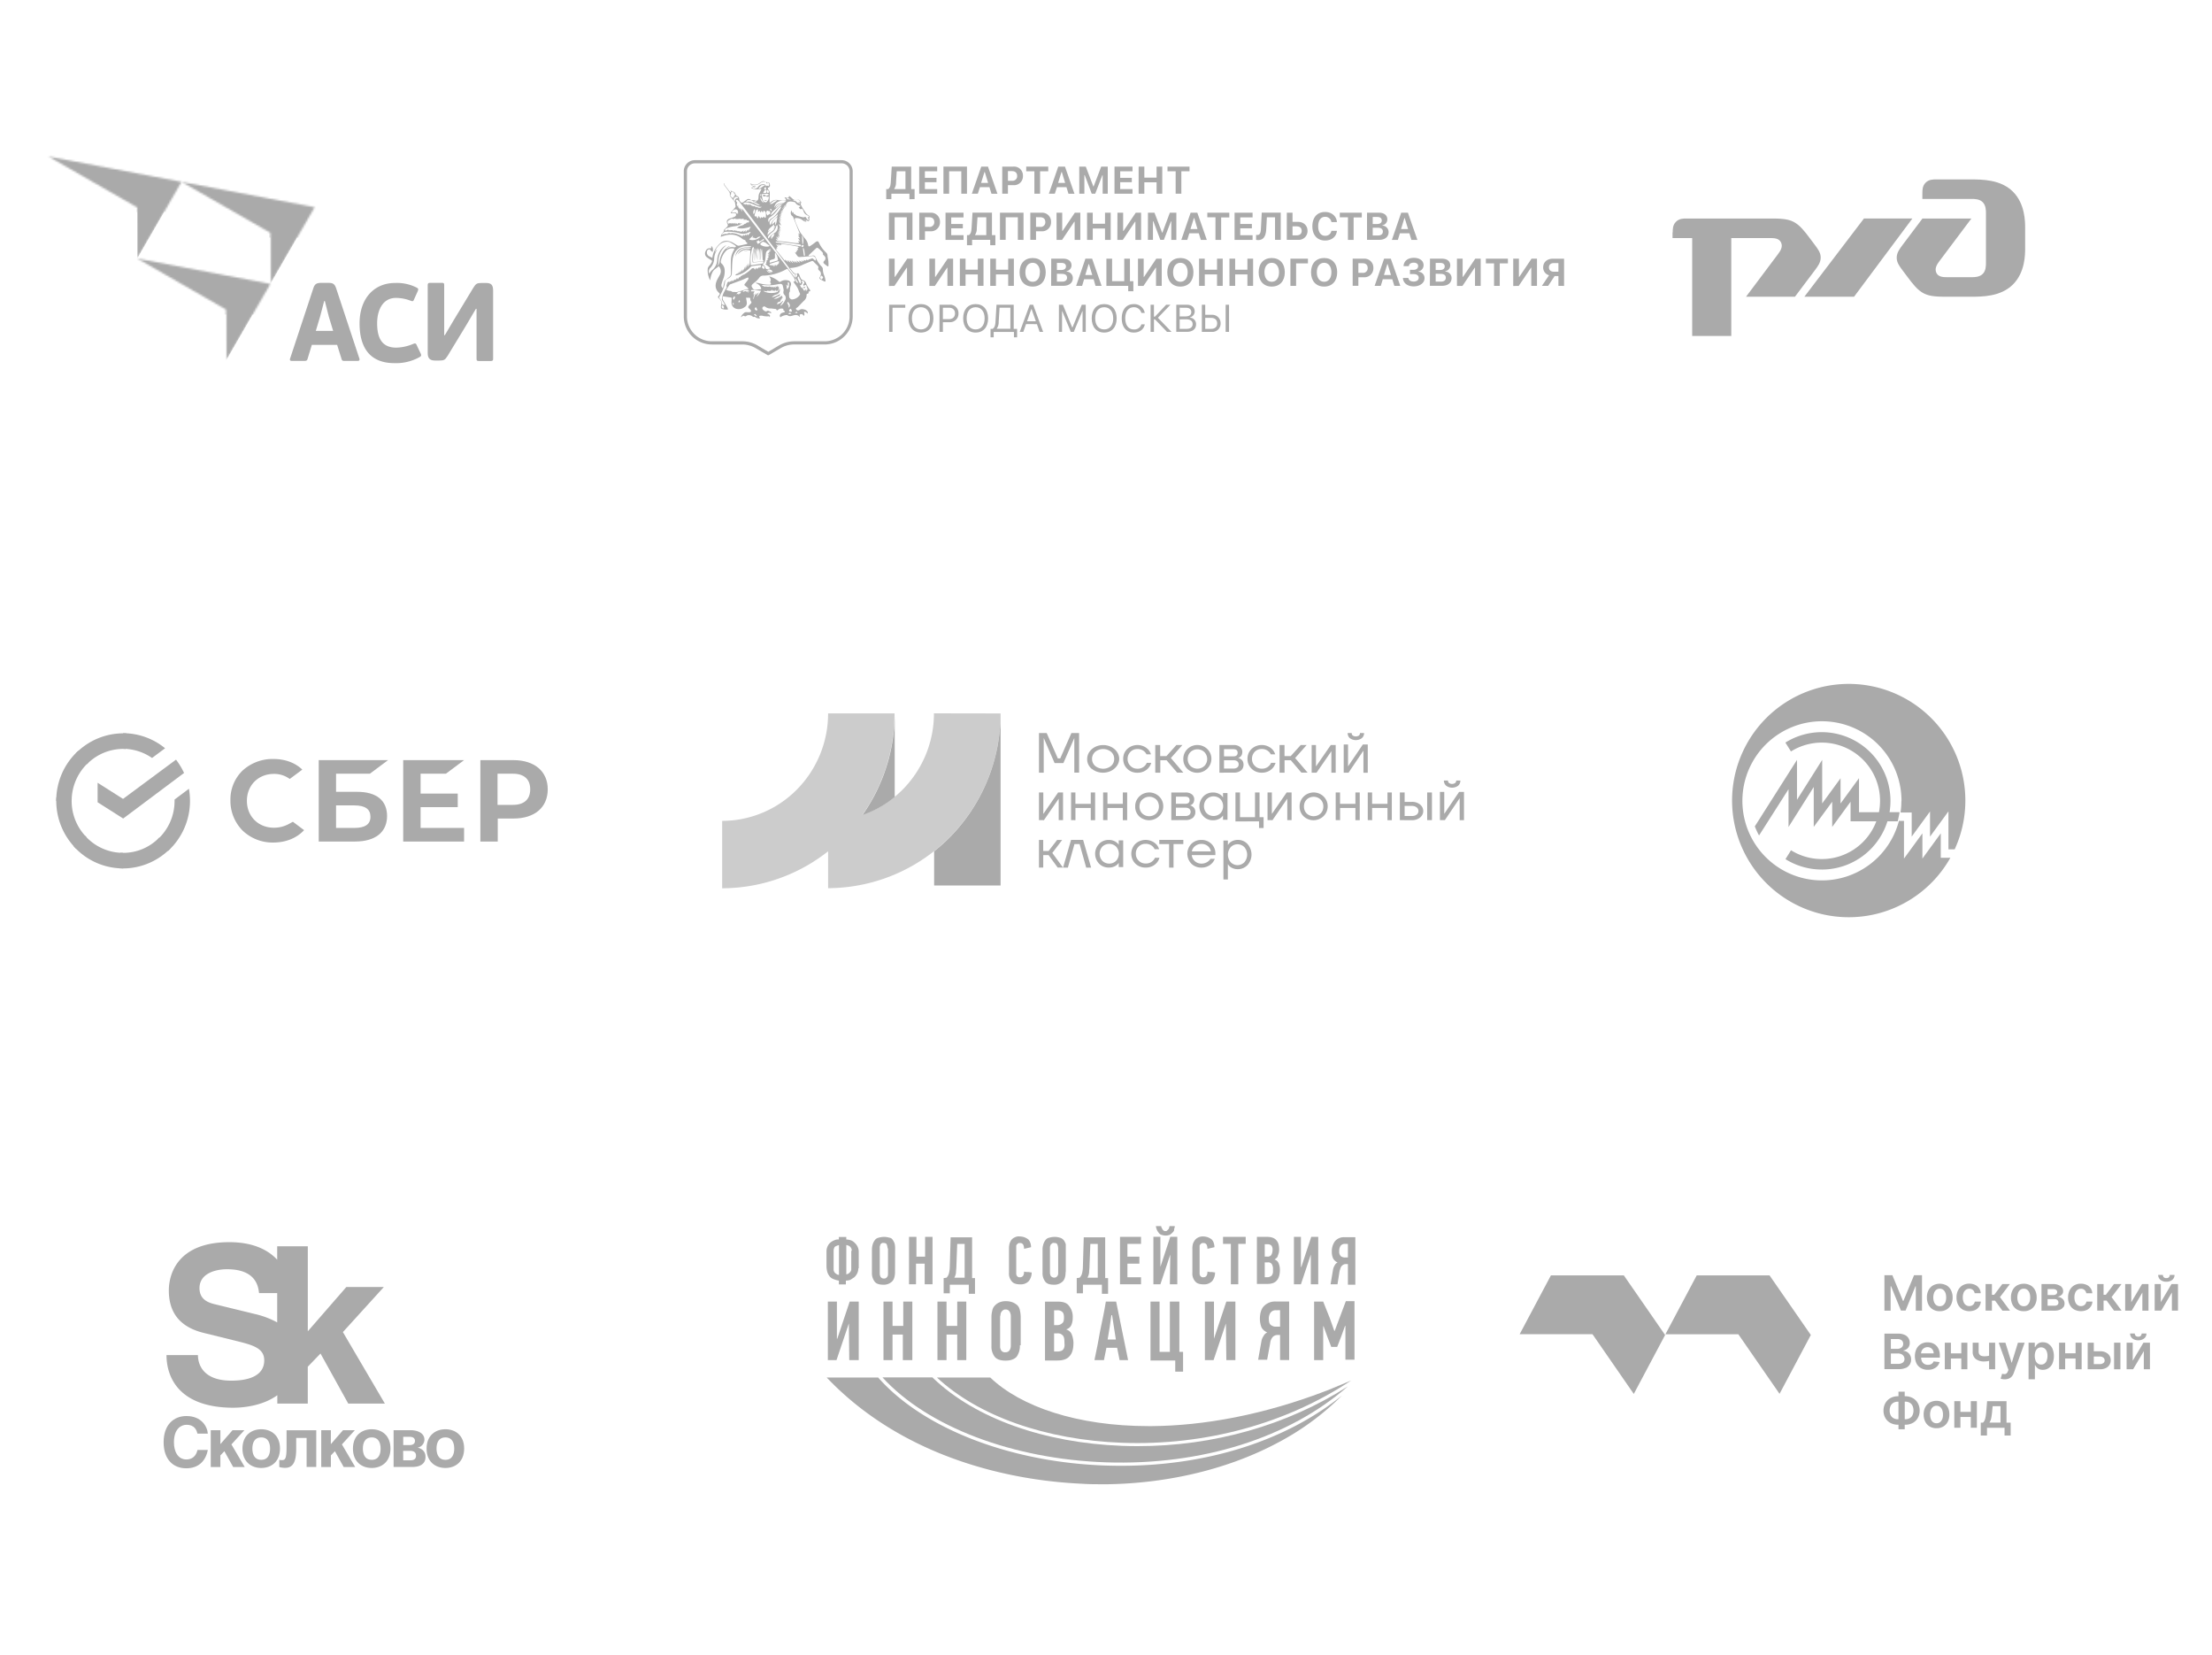 <svg xmlns="http://www.w3.org/2000/svg" xmlns:xlink="http://www.w3.org/1999/xlink" width="411mm" height="307.35mm" viewBox="0 0 1165.04 871.23">
  <defs>
    <mask id="a" x="92.96" y="93.64" width="74.21" height="55.84" maskUnits="userSpaceOnUse">
      <path d="M142.38,122.58,95.62,95.76l70.12,13.34-23.33,40.39Z" style="fill: #71b4e1"/>
    </mask>
    <mask id="b" x="70.48" y="134.12" width="74.21" height="55.75" maskUnits="userSpaceOnUse">
      <path d="M119.05,163,72.29,136.13l70.12,13.36-23.33,40.39Z" style="fill: #c5cac6"/>
    </mask>
    <mask id="c" x="23.25" y="80.15" width="74.21" height="55.98" maskUnits="userSpaceOnUse">
      <path d="M72.26,109.22,25.5,82.4,95.62,95.76,72.29,136.13Z" style="fill: #f73624"/>
    </mask>
  </defs>
  <title>8</title>
  <g>
    <path d="M1012.49,101.75v3h25.78c1.71,0,4.3,0,6,1.71s1.72,4.3,1.72,6v25.78c0,1.72,0,4.3-1.72,6s-4.3,1.72-6,1.72h-12.43c-2.15,0-4.95,0-6-2.36s.43-4.51,1.73-6.23l16.75-22.31h-25.78l-10.34,13.74c-1.73,2.3-3.22,4.3-3.22,6.87s1.39,4.44,3.22,6.87l2.58,3.43c2.58,3.43,5.16,6.87,8.57,8.57s7.52,1.71,13.08,1.71h11.19c6.45,0,16.09,0,22.57-6.44s6.44-15.9,6.44-19.3V120.21c0-3.44,0-12.89-6.44-19.3s-16.09-6.43-22.57-6.44H1019.8c-1.71,0-3.87,0-5.59,1.72s-1.71,3.87-1.71,5.59" style="fill: #aaa"/>
    <polygon points="981.74 115.03 1007.25 115.03 976.51 156.25 950.34 156.25 981.74 115.03" style="fill: #aaa"/>
    <path d="M881,122.36c0-1.71,0-3.87,1.72-5.59s3.87-1.71,5.59-1.71h43.18c5.58,0,9.68,0,13.08,1.71s6,5.16,8.57,8.57l2.58,3.43c1.84,2.44,3.23,4.3,3.23,6.87s-1.5,4.57-3.23,6.87l-10.34,13.74H919.61l16.75-22.31c1.29-1.72,2.8-3.86,1.72-6.23s-3.86-2.36-6-2.36H911.85v51.55H891.25V125.36H880.91v-3" style="fill: #aaa"/>
  </g>
  <g>
    <path d="M234.85,407.4l9.57-7.15H212.36v42.86h32.06v-7.16h-22.9V425h19.57v-7.15H221.52V407.4Z" style="fill: #aaa"/>
    <path d="M188.14,416.94H177V407.4H194.8l9.58-7.15H167.87v42.86H187c10.69,0,16.87-4.91,16.87-13.47C203.82,421.43,198.27,416.94,188.14,416.94Zm-1.53,19H177V424.09h9.58c5.83,0,8.53,2,8.53,6S192.23,435.95,186.61,435.95Z" style="fill: #aaa"/>
    <path d="M270.38,400.25H253v42.86h9.16V431h8.33c11.1,0,18-5.89,18-15.36S281.55,400.25,270.38,400.25Zm-.21,23.57h-8.12V407.4h8.12c5.9,0,9.09,2.95,9.09,8.21S276.07,423.81,270.17,423.81Z" style="fill: #aaa"/>
    <path d="M152.18,433.84a16.35,16.35,0,0,1-7.91,2c-8.26,0-14.23-6-14.23-14.17s6-14.17,14.23-14.17a13.75,13.75,0,0,1,8.33,2.67l6.6-4.91-.42-.42c-3.82-3.44-9-5.19-14.79-5.19a23.43,23.43,0,0,0-16.24,6.1,21.25,21.25,0,0,0-6.39,15.65,22.25,22.25,0,0,0,6.39,15.92,22.82,22.82,0,0,0,16.17,6.32c6.59,0,12.35-2.32,16.24-6.52l-5.9-4.42Z" style="fill: #aaa"/>
    <path d="M92.71,400A38.05,38.05,0,0,1,96.94,407L64.88,431l-13.47-8.56V412.17l13.39,8.49Z" style="fill: #aaa"/>
    <path d="M37.74,421.71a9.24,9.24,0,0,1,.07-1.4l-8.12-.42c0,.56-.07,1.19-.07,1.75A35.73,35.73,0,0,0,40,446.82L45.72,441A27.1,27.1,0,0,1,37.74,421.71Z" style="fill: #aaa"/>
    <path d="M64.81,394.35a9.09,9.09,0,0,1,1.39.07l.42-8.21c-.56,0-1.18-.07-1.74-.07A35,35,0,0,0,40,396.6l5.76,5.82A26.67,26.67,0,0,1,64.81,394.35Z" style="fill: #aaa"/>
    <path d="M64.81,449.07a9.09,9.09,0,0,1-1.39-.07L63,457.21c.56,0,1.18.07,1.74.07a35,35,0,0,0,24.92-10.45L83.9,441A26.27,26.27,0,0,1,64.81,449.07Z" style="fill: #aaa"/>
    <path d="M80.08,399.12,86.95,394a35,35,0,0,0-22.14-7.93v8.21A27.07,27.07,0,0,1,80.08,399.12Z" style="fill: #aaa"/>
    <path d="M100.07,421.71a38.55,38.55,0,0,0-.56-6.38L91.94,421v.7A27.32,27.32,0,0,1,83,442l5.48,6.1A35.7,35.7,0,0,0,100.07,421.71Z" style="fill: #aaa"/>
    <path d="M64.81,449.07A26.75,26.75,0,0,1,44.75,440l-6,5.54a34.85,34.85,0,0,0,26.09,11.71Z" style="fill: #aaa"/>
    <path d="M46.7,401.43l-5.49-6.1a35.57,35.57,0,0,0-11.59,26.38h8.12A27.43,27.43,0,0,1,46.7,401.43Z" style="fill: #aaa"/>
  </g>
  <g>
    <g>
      <path d="M995.78,677.27H996l5.2,12.82h2.45l5.2-12.79h.18v12.84h3.27V671.46h-4.18L1002.51,685h-.23l-5.59-13.54h-4.18v18.69h3.27Z" style="fill: #aaa"/>
      <path d="M1018.07,689.52a6.81,6.81,0,0,0,3.58.9,6.91,6.91,0,0,0,3.6-.9,6.22,6.22,0,0,0,2.35-2.53,8.11,8.11,0,0,0,.83-3.8,8.32,8.32,0,0,0-.83-3.8,6,6,0,0,0-2.35-2.53,7.57,7.57,0,0,0-7.18,0,6.23,6.23,0,0,0-2.36,2.53,8.13,8.13,0,0,0-.83,3.8,8.35,8.35,0,0,0,.83,3.8A6.11,6.11,0,0,0,1018.07,689.52Zm.56-8.66a3.77,3.77,0,0,1,1.13-1.66,2.92,2.92,0,0,1,1.91-.62,2.83,2.83,0,0,1,1.87.62,3.77,3.77,0,0,1,1.13,1.66,6.93,6.93,0,0,1,.36,2.33,6.84,6.84,0,0,1-.36,2.32,3.77,3.77,0,0,1-1.13,1.66,2.85,2.85,0,0,1-1.87.61,2.94,2.94,0,0,1-1.91-.61,3.64,3.64,0,0,1-1.13-1.66,6.83,6.83,0,0,1-.38-2.32A7,7,0,0,1,1018.64,680.86Z" style="fill: #aaa"/>
      <path d="M1033.6,689.5a7.71,7.71,0,0,0,6.73.28,5,5,0,0,0,2.07-1.79,5.4,5.4,0,0,0,.88-2.63h-3.18a3,3,0,0,1-.55,1.28,2.69,2.69,0,0,1-1,.81,3.08,3.08,0,0,1-1.33.28,3,3,0,0,1-1.81-.56,3.47,3.47,0,0,1-1.19-1.58,6.51,6.51,0,0,1-.43-2.47,6.28,6.28,0,0,1,.43-2.43,3.42,3.42,0,0,1,1.21-1.56,3,3,0,0,1,1.79-.54,2.74,2.74,0,0,1,1.92.67,3.11,3.11,0,0,1,.91,1.69h3.18a5.26,5.26,0,0,0-.89-2.65,5.17,5.17,0,0,0-2.12-1.76,7.21,7.21,0,0,0-3-.62,6.83,6.83,0,0,0-3.58.92,6.13,6.13,0,0,0-2.34,2.55,8.3,8.3,0,0,0-.83,3.78,8.16,8.16,0,0,0,.81,3.75,6.19,6.19,0,0,0,2.32,2.55Z" style="fill: #aaa"/>
      <path d="M1049.14,684.85h1.63l3.88,5.29h4l-5.29-7.13,5.24-6.89h-4l-4.26,5.65h-1.21v-5.65h-3.33v14h3.33Z" style="fill: #aaa"/>
      <path d="M1062.33,689.52a6.81,6.81,0,0,0,3.58.9,6.91,6.91,0,0,0,3.6-.9,6.23,6.23,0,0,0,2.36-2.53,8.13,8.13,0,0,0,.83-3.8,8.35,8.35,0,0,0-.83-3.8,6,6,0,0,0-2.36-2.53,7.57,7.57,0,0,0-7.18,0,6.22,6.22,0,0,0-2.35,2.53,8.11,8.11,0,0,0-.83,3.8,8.32,8.32,0,0,0,.83,3.8A6.11,6.11,0,0,0,1062.33,689.52Zm.56-8.66a3.77,3.77,0,0,1,1.13-1.66,2.92,2.92,0,0,1,1.91-.62,2.83,2.83,0,0,1,1.87.62,3.77,3.77,0,0,1,1.13,1.66,6.88,6.88,0,0,1,.36,2.33,6.78,6.78,0,0,1-.36,2.32,3.77,3.77,0,0,1-1.13,1.66,2.85,2.85,0,0,1-1.87.61,3,3,0,0,1-1.91-.61,3.64,3.64,0,0,1-1.13-1.66,6.83,6.83,0,0,1-.38-2.32A7,7,0,0,1,1062.89,680.86Z" style="fill: #aaa"/>
      <path d="M1086.77,688.35a3.31,3.31,0,0,0,.61-2,3.24,3.24,0,0,0-.48-1.74,3.37,3.37,0,0,0-1.33-1.22,4.84,4.84,0,0,0-2-.56,4.39,4.39,0,0,0,2.24-1,2.47,2.47,0,0,0,.83-1.92,3.18,3.18,0,0,0-1.46-2.78,7,7,0,0,0-4-1h-5.94v14h6.85a7.54,7.54,0,0,0,2.82-.48,3.81,3.81,0,0,0,1.77-1.33Zm-8.32-9.58h2.82a2.82,2.82,0,0,1,1.64.41,1.32,1.32,0,0,1,.6,1.13,1.35,1.35,0,0,1-.26.85,1.63,1.63,0,0,1-.75.56,3.06,3.06,0,0,1-1.16.2h-2.88Zm5.17,8.33a2.16,2.16,0,0,1-1.44.43h-3.73v-3.47h3.73a2,2,0,0,1,1.44.49,1.8,1.8,0,0,1,.53,1.36A1.44,1.44,0,0,1,1083.62,687.1Z" style="fill: #aaa"/>
      <path d="M1101.19,688a5.4,5.4,0,0,0,.88-2.63h-3.18a3,3,0,0,1-.55,1.28,2.7,2.7,0,0,1-1,.81,3.08,3.08,0,0,1-1.33.28,3,3,0,0,1-1.81-.56,3.46,3.46,0,0,1-1.19-1.58,6.51,6.51,0,0,1-.43-2.47,6.28,6.28,0,0,1,.43-2.43,3.42,3.42,0,0,1,1.21-1.56,3,3,0,0,1,1.79-.54,2.73,2.73,0,0,1,1.92.67,3.1,3.1,0,0,1,.91,1.69H1102a5.26,5.26,0,0,0-.89-2.65,5.18,5.18,0,0,0-2.12-1.76,7.21,7.21,0,0,0-3-.62,6.82,6.82,0,0,0-3.58.92,6.11,6.11,0,0,0-2.34,2.55,8.3,8.3,0,0,0-.83,3.78,8.16,8.16,0,0,0,.81,3.75,6.2,6.2,0,0,0,2.32,2.55,7.71,7.71,0,0,0,6.73.28,5,5,0,0,0,2.07-1.79Z" style="fill: #aaa"/>
      <path d="M1117.4,676.12h-4l-4.26,5.65h-1.21v-5.65h-3.33v14h3.33v-5.29h1.62l3.88,5.29h4l-5.29-7.13Z" style="fill: #aaa"/>
      <path d="M1128.37,680.59v9.55h3.22v-14h-3.41l-5.65,9.55v-9.55h-3.22v14h3.43Z" style="fill: #aaa"/>
      <path d="M1143.72,676.12l-5.65,9.55v-9.55h-3.22v14h3.43l5.63-9.55v9.55h3.22v-14Z" style="fill: #aaa"/>
      <path d="M1141,674.89a4.71,4.71,0,0,0,3.15-1,3.23,3.23,0,0,0,1.16-2.58h-2.49a1.83,1.83,0,0,1-.43,1.18,1.7,1.7,0,0,1-1.39.51,1.73,1.73,0,0,1-1.41-.51,1.8,1.8,0,0,1-.41-1.17h-2.47a3.2,3.2,0,0,0,1.16,2.58,4.69,4.69,0,0,0,3.13,1Z" style="fill: #aaa"/>
      <path d="M1003.72,720.32a4.88,4.88,0,0,0,2.14-1.82,5,5,0,0,0,.71-2.61,4.65,4.65,0,0,0-.6-2.43,4.43,4.43,0,0,0-1.51-1.56,4.19,4.19,0,0,0-1.92-.61v-.18a5,5,0,0,0,1.66-.72,3.67,3.67,0,0,0,1.19-1.31,4,4,0,0,0,.45-2,4.43,4.43,0,0,0-2.72-4.21,8,8,0,0,0-3.4-.64h-7.21v18.69h7.63a8.18,8.18,0,0,0,3.58-.67Zm-7.81-15.24h3.45a3.18,3.18,0,0,1,2.27.71,2.3,2.3,0,0,1,.76,1.79A2.37,2.37,0,0,1,1002,709a2.7,2.7,0,0,1-1.13.92,3.77,3.77,0,0,1-1.59.33h-3.38v-5.16Zm0,13.07v-5.47h3.76a3.92,3.92,0,0,1,1.82.39,2.92,2.92,0,0,1,1.18,1.05,2.75,2.75,0,0,1,.41,1.5,2.32,2.32,0,0,1-.83,1.82,4.06,4.06,0,0,1-2.69.71Z" style="fill: #aaa"/>
      <path d="M1018.3,720.75a5.33,5.33,0,0,0,2.11-1.41,4.65,4.65,0,0,0,1.11-2.14l-3.12-.35a2.75,2.75,0,0,1-.64,1,2.8,2.8,0,0,1-1,.61,4.14,4.14,0,0,1-1.31.2,3.65,3.65,0,0,1-1.89-.46,3.16,3.16,0,0,1-1.26-1.33,4.63,4.63,0,0,1-.45-2h9.85v-1a8.7,8.7,0,0,0-.51-3.17,6.09,6.09,0,0,0-1.41-2.2,5.83,5.83,0,0,0-2.06-1.28,7.27,7.27,0,0,0-2.47-.41,6.72,6.72,0,0,0-3.53.92,6.35,6.35,0,0,0-2.34,2.55,9.15,9.15,0,0,0,0,7.61,5.87,5.87,0,0,0,2.37,2.5,7.23,7.23,0,0,0,3.66.89,8.18,8.18,0,0,0,2.93-.49Zm-4.86-10.91a3.25,3.25,0,0,1,1.79-.49,3.29,3.29,0,0,1,1.67.43,3,3,0,0,1,1.13,1.17,3.52,3.52,0,0,1,.41,1.69h-6.63a3.68,3.68,0,0,1,.41-1.53,3.41,3.41,0,0,1,1.19-1.28Z" style="fill: #aaa"/>
      <path d="M1033,715.31V721h3.2V707H1033v5.64h-5.47V707h-3.22v14h3.22v-5.67Z" style="fill: #aaa"/>
      <path d="M1042.46,713.07a2.84,2.84,0,0,1-.32-1.45V707H1039v4.67a4.65,4.65,0,0,0,1.64,3.94,7.19,7.19,0,0,0,4.48,1.27,9.33,9.33,0,0,0,1.51-.12c.35,0,.65-.13,1-.2V721h3.2V707h-3.2v6.82l-.38.12a9.6,9.6,0,0,1-2.1.21,4.67,4.67,0,0,1-1.64-.25,1.83,1.83,0,0,1-1-.81Z" style="fill: #aaa"/>
      <path d="M1059.65,717.54h-.15L1056.23,707h-3.53l5.12,14.31-.28.76a2.52,2.52,0,0,1-.75,1.13,1.6,1.6,0,0,1-1,.35,5,5,0,0,1-1.29-.2l-.78,2.58a5.37,5.37,0,0,0,.91.25,6,6,0,0,0,1.26.1,5.51,5.51,0,0,0,2.25-.43,4.29,4.29,0,0,0,1.59-1.22,6.41,6.41,0,0,0,1-1.91l5.65-15.71h-3.55l-3.26,10.58Z" style="fill: #aaa"/>
      <path d="M1078.92,707.6a5.55,5.55,0,0,0-3-.82,4.36,4.36,0,0,0-2,.41,4,4,0,0,0-1.28,1,6.84,6.84,0,0,0-.73,1.08h-.2V707h-3.28v19.28h3.33v-7.46h.13a6.47,6.47,0,0,0,.75,1.08,4,4,0,0,0,1.29,1,4.55,4.55,0,0,0,2,.39,5.32,5.32,0,0,0,3-.85,5.68,5.68,0,0,0,2.07-2.47,10.42,10.42,0,0,0,0-7.87,5.57,5.57,0,0,0-2.1-2.43Zm-.89,8.71a3.52,3.52,0,0,1-1.13,1.61,2.88,2.88,0,0,1-1.86.59,2.83,2.83,0,0,1-1.81-.58,3.39,3.39,0,0,1-1.13-1.59,7,7,0,0,1-.4-2.38,6.85,6.85,0,0,1,.38-2.37,3.36,3.36,0,0,1,1.13-1.56,2.91,2.91,0,0,1,1.81-.56,3.07,3.07,0,0,1,1.86.58,3.46,3.46,0,0,1,1.13,1.59,6.64,6.64,0,0,1,.38,2.32,6.74,6.74,0,0,1-.38,2.33Z" style="fill: #aaa"/>
      <path d="M1093.18,712.59h-5.47V707h-3.21v14h3.21v-5.67h5.47V721h3.2V707h-3.2Z" style="fill: #aaa"/>
      <path d="M1116.8,707h-3.33v14h3.33Z" style="fill: #aaa"/>
      <path d="M1106,711.52h-3.22V707h-3.21v14H1106a6.94,6.94,0,0,0,3.07-.61,4.41,4.41,0,0,0,2.62-4.13,4.32,4.32,0,0,0-1.49-3.42A6.15,6.15,0,0,0,1106,711.52Zm1.79,6.2a2.83,2.83,0,0,1-1.79.56h-3.22v-4H1106a2.75,2.75,0,0,1,1.79.58,1.82,1.82,0,0,1,.7,1.5,1.65,1.65,0,0,1-.7,1.41Z" style="fill: #aaa"/>
      <path d="M1127.59,703.32a1.7,1.7,0,0,1-1.39.51,1.73,1.73,0,0,1-1.41-.51,1.8,1.8,0,0,1-.41-1.17h-2.47a3.2,3.2,0,0,0,1.16,2.58,4.69,4.69,0,0,0,3.13,1,4.75,4.75,0,0,0,3.15-1,3.23,3.23,0,0,0,1.16-2.58H1128a1.83,1.83,0,0,1-.43,1.18Z" style="fill: #aaa"/>
      <path d="M1123.28,716.5V707h-3.22v14h3.43l5.64-9.55V721h3.23V707h-3.43Z" style="fill: #aaa"/>
      <path d="M1007.37,736.14a8,8,0,0,0-3.91-.94h-.27v-2.42h-3.28v2.42h-.27a8,8,0,0,0-3.91.94,6.94,6.94,0,0,0-2.7,2.65,7.74,7.74,0,0,0-1,4,7.62,7.62,0,0,0,1,3.91,6.63,6.63,0,0,0,2.69,2.58,8.24,8.24,0,0,0,3.93.92h.27v2.38h3.28v-2.38h.27a8.13,8.13,0,0,0,3.91-.92,6.77,6.77,0,0,0,2.69-2.6,7.64,7.64,0,0,0,1-3.9,8,8,0,0,0-1-4A6.79,6.79,0,0,0,1007.37,736.14Zm-7.72,11.18a4.86,4.86,0,0,1-2.3-.53,3.72,3.72,0,0,1-1.53-1.54,5.12,5.12,0,0,1-.55-2.47,5.93,5.93,0,0,1,.53-2.58,3.72,3.72,0,0,1,1.51-1.59,4.7,4.7,0,0,1,2.32-.54h.27v9.25h-.25Zm7.63-2.09a3.55,3.55,0,0,1-1.49,1.54,4.63,4.63,0,0,1-2.3.53h-.27v-9.25h.27a4.63,4.63,0,0,1,2.3.54,3.67,3.67,0,0,1,1.49,1.59,5.63,5.63,0,0,1,.53,2.55,5.23,5.23,0,0,1-.53,2.47Z" style="fill: #aaa"/>
      <path d="M1023.54,738.51a7.58,7.58,0,0,0-7.18,0A6.22,6.22,0,0,0,1014,741a8.11,8.11,0,0,0-.83,3.8,8.32,8.32,0,0,0,.83,3.8,6.12,6.12,0,0,0,2.35,2.53,6.81,6.81,0,0,0,3.58.9,6.92,6.92,0,0,0,3.6-.9,6.23,6.23,0,0,0,2.35-2.53,8.11,8.11,0,0,0,.83-3.8,8.32,8.32,0,0,0-.83-3.8A6,6,0,0,0,1023.54,738.51Zm-.56,8.64a3.76,3.76,0,0,1-1.13,1.66,2.85,2.85,0,0,1-1.87.61,2.94,2.94,0,0,1-1.91-.61,3.64,3.64,0,0,1-1.13-1.66,6.83,6.83,0,0,1-.38-2.32,7,7,0,0,1,.38-2.33,3.67,3.67,0,0,1,1.13-1.66,2.92,2.92,0,0,1,1.91-.62,2.83,2.83,0,0,1,1.87.62,3.76,3.76,0,0,1,1.13,1.66,6.88,6.88,0,0,1,.37,2.33A6.78,6.78,0,0,1,1023,747.16Z" style="fill: #aaa"/>
      <path d="M1038,743.43h-5.47v-5.64h-3.22v14h3.22v-5.67H1038v5.67h3.2v-14H1038Z" style="fill: #aaa"/>
      <path d="M1056.81,737.79H1046.6l-.4,4.91c-.07.79-.15,1.51-.23,2.2a16.56,16.56,0,0,1-.33,1.84,6.75,6.75,0,0,1-.5,1.41,2.54,2.54,0,0,1-.76.94h-1.13v6.79h3.28v-4.08h9.25v4.08H1059V749.1h-2.19V737.79Zm-3.18,11.29h-5.82a6.73,6.73,0,0,0,1-2.58,36.78,36.78,0,0,0,.48-3.81l.22-2.25h4.14v8.64Z" style="fill: #aaa"/>
    </g>
    <path d="M860.47,733.94l-21.71-31.39H800.38l16.48-31h38.39L877,702.95l-16.48,31Zm93.27-31L932,671.56H893.65l-16.48,31h38.39l21.71,31.37,16.48-31Z" style="fill: #aaa"/>
  </g>
  <g>
    <g>
      <path d="M452.08,667.77a6,6,0,0,1-.65,2.82,6.79,6.79,0,0,1-1.52,2l-2,1.3a7.82,7.82,0,0,1-2.39.43v2h-3.69v-2a12.4,12.4,0,0,1-3-.87,4.73,4.73,0,0,1-2-1.52,6.83,6.83,0,0,1-1.09-2.17,11.09,11.09,0,0,1-.43-2.82v-8a6,6,0,0,1,.65-2.82,5.2,5.2,0,0,1,1.3-1.74,7.17,7.17,0,0,1,2.17-1.3,4.66,4.66,0,0,1,2.39-.43v-1.3h3.91v1.3a9.25,9.25,0,0,1,2.39.43,5.12,5.12,0,0,1,2,1.3,6.73,6.73,0,0,1,1.52,2,6,6,0,0,1,.65,2.82v8.68Zm-10.2-12.15a6.5,6.5,0,0,0-2.17.87,3.67,3.67,0,0,0-.65,2.17v9.55a2.75,2.75,0,0,0,.22,1.3,3,3,0,0,0,.65.87c.22.22.65.43.87.65a2,2,0,0,0,1.09.22Zm6.73,3a2.79,2.79,0,0,0-.87-2.17,4.1,4.1,0,0,0-2-.87V671c.22,0,.65-.22.87-.22a3.84,3.84,0,0,0,1.52-1.52,2,2,0,0,0,.22-1.09v-9.55Z" style="fill: #aaa"/>
      <path d="M471.4,669.73c0,2.17-.43,3.91-1.52,5a6.22,6.22,0,0,1-4.56,1.74c-2.17,0-3.69-.43-4.56-1.52a7.18,7.18,0,0,1-1.52-4.56V657.79a9.4,9.4,0,0,1,.43-2.6,6.88,6.88,0,0,1,1.09-2.17,3.16,3.16,0,0,1,2-1.3,11,11,0,0,1,2.82-.43,9.61,9.61,0,0,1,2.82.43,2.21,2.21,0,0,1,1.74,1.09,6.79,6.79,0,0,1,1.09,2.17,11.47,11.47,0,0,1,.22,2.82Zm-3.91-12.37a6.34,6.34,0,0,0-.43-2c-.22-.65-.87-.87-1.74-.87a1.63,1.63,0,0,0-1.09.22c-.43.43-.65.65-.65,1.09a1.64,1.64,0,0,0-.22,1.09V670.6a4.06,4.06,0,0,0,.43,1.74,1.94,1.94,0,0,0,1.74.87,1.76,1.76,0,0,0,1.73-.87c.44-.43.44-1.09.44-2v-13Z" style="fill: #aaa"/>
      <polygon points="487.02 676.24 487.02 665.39 482.46 665.39 482.46 676.24 478.77 676.24 478.77 651.28 482.68 651.28 482.68 661.7 487.24 661.7 487.24 651.28 491.15 651.28 491.15 676.24 487.02 676.24" style="fill: #aaa"/>
      <path d="M500.26,676.24V681H497v-8l1.52-.22a5.17,5.17,0,0,0,1.3-2.39,15.48,15.48,0,0,0,.43-3.69l.44-15.19H512V673h1.52v8.25h-3.26v-4.78h-10Zm3.47-9.77c0,1.52-.22,2.6-.22,3.69a7.32,7.32,0,0,1-.87,2.6h5.43V655h-3.91Z" style="fill: #aaa"/>
      <path d="M536.94,651.06a8.11,8.11,0,0,1,2.6.43,8.79,8.79,0,0,1,2,1.09,4.73,4.73,0,0,1,1.09,1.74,7.87,7.87,0,0,1,.43,2.39l-3.69.87a5.41,5.41,0,0,0-.44-2.17,1.76,1.76,0,0,0-1.73-.87,1.63,1.63,0,0,0-1.09.22l-.65.65a1.31,1.31,0,0,0-.22.87v14.54c0,.22.22.65.22.87l.65.65a1.63,1.63,0,0,0,1.09.22c1.52,0,2.17-1.09,2.17-3a6,6,0,0,0,2,.22c.65,0,1.3.22,2,.22a7.15,7.15,0,0,1-1.52,4.56,5.71,5.71,0,0,1-4.34,1.73c-2.17,0-3.69-.43-4.56-1.52a6.12,6.12,0,0,1-1.52-4.56V657.79a10.57,10.57,0,0,1,.22-2.6A6.87,6.87,0,0,1,532.6,653a4.73,4.73,0,0,1,2-1.52,4.42,4.42,0,0,1,2.39-.43" style="fill: #aaa"/>
      <path d="M561.25,669.73c0,2.17-.43,3.91-1.52,5a6.22,6.22,0,0,1-4.56,1.74c-2.17,0-3.69-.43-4.56-1.52a7.18,7.18,0,0,1-1.52-4.56V657.79a9.4,9.4,0,0,1,.43-2.6,6.83,6.83,0,0,1,1.09-2.17,3.17,3.17,0,0,1,2-1.3,11,11,0,0,1,2.82-.43,9.63,9.63,0,0,1,2.82.43,3.9,3.9,0,0,1,2,1.3,6.79,6.79,0,0,1,1.09,2.17v14.54Zm-3.91-12.37a6.34,6.34,0,0,0-.43-2c-.22-.65-.87-.87-1.74-.87a1.63,1.63,0,0,0-1.09.22l-.65.65c-.22.22-.22.65-.43,1.09v13.67a4.12,4.12,0,0,0,.43,1.74,2.26,2.26,0,0,0,1.74.87,1.76,1.76,0,0,0,1.74-.87c.43-.43.43-1.09.43-2Z" style="fill: #aaa"/>
      <path d="M570.37,676.24V681h-3.26v-8l1.52-.22a5.18,5.18,0,0,0,1.3-2.39,15.48,15.48,0,0,0,.43-3.69l.44-15.19h11.29V673h1.52v8.25h-3.25v-4.78h-10Zm3.47-9.77c0,1.52-.22,2.6-.22,3.69a7.32,7.32,0,0,1-.87,2.6h5.43V655h-3.91Z" style="fill: #aaa"/>
      <polygon points="589.9 676.24 589.9 651.28 600.97 651.28 600.97 654.97 593.81 654.97 593.81 661.7 600.1 661.7 600.1 665.39 593.81 665.39 593.81 672.55 600.97 672.55 600.97 676.24 589.9 676.24" style="fill: #aaa"/>
      <path d="M616.38,660.61l-5.21,15.63h-3.69v-25h3.69v15.84l5.21-15.84h3.69v25h-3.91Zm-4.77-15a1.64,1.64,0,0,0,.22.87c.22.22.22.43.43.87l.65.65a1.3,1.3,0,0,0,.87.22c.43,0,.65,0,.87-.22l.65-.65a1.12,1.12,0,0,0,.44-.87c0-.22.22-.43.22-.87h2.82a6.79,6.79,0,0,1-.43,1.74c.22.43-.22,1.09-.65,1.52a9.44,9.44,0,0,1-1.52,1.3,6.42,6.42,0,0,1-2.17.43,7.8,7.8,0,0,1-2.39-.43,2.92,2.92,0,0,1-1.52-1.3,5.49,5.49,0,0,1-.87-1.52,6.71,6.71,0,0,1-.43-1.74Z" style="fill: #aaa"/>
      <path d="M633.53,651.06a8.08,8.08,0,0,1,2.6.43,8.81,8.81,0,0,1,2,1.09,4.75,4.75,0,0,1,1.09,1.74,7.87,7.87,0,0,1,.43,2.39l-3.69.87a5.41,5.41,0,0,0-.44-2.17,1.76,1.76,0,0,0-1.73-.87,1.62,1.62,0,0,0-1.09.22l-.65.65a1.31,1.31,0,0,0-.22.87v14.54c0,.22.22.65.22.87l.65.65a1.62,1.62,0,0,0,1.09.22c1.52,0,2.17-1.09,2.17-3a6,6,0,0,0,2,.22c.65,0,1.3.22,2,.22a7.15,7.15,0,0,1-1.52,4.56,5.71,5.71,0,0,1-4.34,1.73c-2.17,0-3.69-.43-4.56-1.52a6.12,6.12,0,0,1-1.52-4.56V657.79a10.57,10.57,0,0,1,.22-2.6,6.83,6.83,0,0,1,1.09-2.17,4.73,4.73,0,0,1,2-1.52,5.08,5.08,0,0,1,2.39-.43" style="fill: #aaa"/>
      <polygon points="652.19 654.97 652.19 676.24 648.29 676.24 648.29 654.97 644.16 654.97 644.16 651.28 656.1 651.28 656.1 654.97 652.19 654.97" style="fill: #aaa"/>
      <path d="M671.29,663.22a3.29,3.29,0,0,1,2.17,2,9,9,0,0,1,.65,3.47c0,2.6-.65,4.56-1.74,5.64-1.09,1.3-2.82,1.74-5.21,1.74H662V651.28h5.43c2.17,0,3.9.65,4.77,1.74,1.09,1.09,1.52,2.82,1.52,5a7,7,0,0,1-.65,3c0,.87-.87,1.52-1.74,2.17m-1.08-5a3.49,3.49,0,0,0-.65-2.39,3.24,3.24,0,0,0-2.17-.65h-1.3v6.51h1.3a2.28,2.28,0,0,0,2.17-.87,5.76,5.76,0,0,0,.65-2.6m.22,10a4.63,4.63,0,0,0-.65-2.6,2.29,2.29,0,0,0-2.17-.87h-1.52v7.81h1.52a3.14,3.14,0,0,0,1.52-.43,1.7,1.7,0,0,0,.87-.87,3.09,3.09,0,0,0,.43-1.3Z" style="fill: #aaa"/>
      <polygon points="690.39 660.61 685.19 676.24 681.5 676.24 681.5 651.28 685.19 651.28 685.19 667.13 685.4 667.13 690.61 651.28 694.3 651.28 694.3 676.24 690.39 676.24 690.39 660.61" style="fill: #aaa"/>
      <path d="M700.81,676.24l1.3-7.81a6.5,6.5,0,0,1,.87-2.17,3.42,3.42,0,0,1,1.52-1.52,4.7,4.7,0,0,1-2.39-2.17,8.22,8.22,0,0,1-.65-3.47,8.76,8.76,0,0,1,1.74-5.64,6.22,6.22,0,0,1,5-2h5.64v25h-3.91V665.6h-1.09a2.65,2.65,0,0,0-2,.87c-.65.43-.87,1.52-1.3,2.82l-1.09,6.95Zm7.6-21.27a2.8,2.8,0,0,0-2.39,1.09,4.93,4.93,0,0,0-.65,2.82,3.17,3.17,0,0,0,.87,2.6,3.67,3.67,0,0,0,2.17.65h1.52V655Z" style="fill: #aaa"/>
      <polygon points="447.09 696.86 440.58 716.18 436.02 716.18 436.02 685.36 440.79 685.36 440.79 704.89 441.01 704.89 447.52 685.36 452.29 685.36 452.29 716.18 447.3 716.18 447.09 696.86" style="fill: #aaa"/>
      <polygon points="475.52 716.18 475.52 702.72 470.09 702.72 470.09 716.18 465.32 716.18 465.32 685.36 470.09 685.36 470.09 698.16 475.74 698.16 475.74 685.36 480.51 685.36 480.51 716.18 475.52 716.18" style="fill: #aaa"/>
      <polygon points="504.17 716.18 504.17 702.72 498.52 702.72 498.52 716.18 493.75 716.18 493.75 685.36 498.52 685.36 498.52 698.16 504.17 698.16 504.17 685.36 508.94 685.36 508.94 716.18 504.17 716.18" style="fill: #aaa"/>
      <path d="M537.16,708.36a9.65,9.65,0,0,1-1.74,6.08c-1.3,1.3-3,2-5.86,2-2.6,0-4.56-.65-5.64-2a8.75,8.75,0,0,1-1.73-5.64V693.39a13,13,0,0,1,.43-3.26,5,5,0,0,1,1.3-2.6,6.78,6.78,0,0,1,2.39-1.73,8.27,8.27,0,0,1,3.47-.65,9.36,9.36,0,0,1,3.69.65,8.94,8.94,0,0,1,2.39,1.52,5,5,0,0,1,1.3,2.6,16.73,16.73,0,0,1,.43,3.47v15ZM532.39,693a5,5,0,0,0-.65-2.39,2.4,2.4,0,0,0-2.17-1.09,1.83,1.83,0,0,0-1.3.43c-.44.22-.65.65-.87.87a3.11,3.11,0,0,0-.43,1.3c0,.43-.22.87-.22,1.3V709a3.67,3.67,0,0,0,.65,2.17,2.29,2.29,0,0,0,2.17.87,2.4,2.4,0,0,0,2.17-1.09,4.38,4.38,0,0,0,.65-2.39Z" style="fill: #aaa"/>
      <path d="M561.69,700.11a4.24,4.24,0,0,1,2.82,2.6,12.89,12.89,0,0,1,.87,4.34c0,3.26-.65,5.64-2.17,7.16-1.3,1.52-3.47,2.17-6.29,2.17H550.4v-31h6.73c2.82,0,4.78.65,5.86,2.17a9.12,9.12,0,0,1,2,6.3,9.35,9.35,0,0,1-.65,3.69,4.08,4.08,0,0,1-2.6,2.39Zm-1.3-6.29c0-1.52-.22-2.39-.87-3a3.68,3.68,0,0,0-2.82-.87h-1.52v7.81h1.52a3.75,3.75,0,0,0,2.82-1.09c.65-.43.87-1.52.87-2.82m.22,12.59c0-1.52-.22-2.6-.87-3.26a3.43,3.43,0,0,0-2.82-1.09h-1.74v9.55h2a5.18,5.18,0,0,0,2-.43,2.62,2.62,0,0,0,1.09-1.09,4.12,4.12,0,0,0,.43-1.74Z" style="fill: #aaa"/>
      <path d="M589.68,716.18l-1.3-6.51h-5.64l-.65,3.26-.65,3.25h-5c1.09-5.21,2.17-10.42,3-15.41,1.09-5.21,2.17-10.2,3-15.41h5.42l6.3,30.82Zm-4.34-23.66c-.22,2.17-.65,4.34-.87,6.3-.44,2.17-.65,4.34-1.09,6.51h4.34l-2-12.81Z" style="fill: #aaa"/>
      <polygon points="621.16 685.36 621.16 711.84 623.11 711.84 623.11 722.25 618.99 722.25 618.99 716.39 605.96 716.39 605.96 685.36 610.74 685.36 610.74 711.84 616.16 711.84 616.16 685.36 621.16 685.36" style="fill: #aaa"/>
      <polygon points="645.68 696.86 639.17 716.18 634.61 716.18 634.61 685.36 639.39 685.36 639.39 704.89 645.9 685.36 650.67 685.36 650.67 716.18 645.9 716.18 645.68 696.86" style="fill: #aaa"/>
      <path d="M662.61,716.18l1.74-9.77a6.42,6.42,0,0,1,1.09-2.82,4.26,4.26,0,0,1,2-2,6.11,6.11,0,0,1-3-2.6,12.82,12.82,0,0,1-.87-4.34c0-3,.65-5.43,2.17-6.95a8.17,8.17,0,0,1,6.08-2.39h7.16v30.82h-4.78V702.94h-1.3a3.62,3.62,0,0,0-2.39.87,5.78,5.78,0,0,0-1.52,3.47L667.39,716h-4.78Zm9.55-26.26a3.37,3.37,0,0,0-3,1.3,5.49,5.49,0,0,0-.87,3.47c0,1.52.43,2.6,1.09,3a4,4,0,0,0,2.82.87h2v-8.68Z" style="fill: #aaa"/>
      <polygon points="701.25 709.45 699.08 703.8 697.12 698.38 696.91 698.38 696.91 716.18 692.13 716.18 692.13 685.36 696.91 685.36 700.38 694.04 702.76 700.77 702.98 700.77 705.59 693.82 708.84 685.14 713.4 685.14 713.4 715.96 708.62 715.96 708.62 698.16 708.41 698.16 706.46 703.59 704.28 709.23 701.25 709.23 701.25 709.45" style="fill: #aaa"/>
    </g>
    <g>
      <path d="M706.75,734.86a138.94,138.94,0,0,1-34.12,25c-28,14.86-60.12,21.2-89,21.67h-3.27c-3.29,0-6.77,0-10.28-.24-44.57-2-97.49-16.83-134.66-55.95h27.12l.46.54c23.83,26.62,69.57,44.15,119.38,45.81,2.64.08,5.26.13,7.89.13C635.87,771.85,677.26,758.64,706.75,734.86Z" style="fill: #aaa"/>
      <path d="M709.9,730c-31,27.19-76.95,41.69-127.43,40-49-1.65-94-18.74-117.67-44.72h26.32l.62.62c22.11,21,58.31,33.92,99.33,35.42,2.67.1,5.33.15,8,.15C639.07,761.53,678,750.48,709.9,730Z" style="fill: #aaa"/>
      <path d="M711.66,726.9c-34.12,22.76-76.95,34.41-120.55,32.81-40.24-1.46-75.77-14-97.61-34.36h28.07c16,15.3,45.69,25.58,83.5,25.58h1.53c27.55-.22,59-5.91,92.46-18.81C703.16,730.44,707.4,728.73,711.66,726.9Z" style="fill: #aaa"/>
    </g>
  </g>
  <g>
    <g style="mask: url(#a)">
      <g>
        <rect x="92.96" y="93.64" width="74.21" height="31.48" style="fill: #aaa"/>
        <path d="M142.41,149.49l23.33-40.39-23.36,13.48Z" style="fill: #aaa"/>
      </g>
    </g>
    <g style="mask: url(#b)">
      <g>
        <rect x="70.48" y="134.12" width="74.21" height="31.48" style="fill: #aaa"/>
        <path d="M119.08,189.87l23.33-40.39L119.05,163Z" style="fill: #aaa"/>
      </g>
    </g>
    <g style="mask: url(#c)">
      <g>
        <rect x="23.25" y="80.15" width="74.21" height="31.48" style="fill: #aaa"/>
        <path d="M72.29,136.13,95.62,95.76,72.26,109.22Z" style="fill: #aaa"/>
      </g>
    </g>
    <path d="M166.33,174.24h9.14l-2.24-7.35-2.14-8.38h-.34l-2.21,8.38Zm11.23,7.35H164.24L162,188.94c-.22.76-.51,1.1-1.63,1.1h-6.81c-.8,0-1-.59-.8-1.15l12.15-36.74c.8-2.69,1.85-3.16,4.23-3.21h3.5c2.63,0,3.6.34,4.52,3.21l12.15,36.74a.81.81,0,0,1-.75,1.15H181.6c-.87,0-1.43,0-1.68-.93Z" style="fill: #aaa"/>
    <path d="M217.69,181.07c1.09-.47,1.43-.17,1.8.71l2,4.21c.54,1.1.37,1.52-.34,1.94a25.32,25.32,0,0,1-13.44,3.28c-12.67,0-18.33-7.91-18.33-20.92S196.92,149,208.08,149a23,23,0,0,1,11.4,2.45c.87.49,1,.78.46,2.06l-1.8,4c-.41,1.05-.63,1.3-1.75.88a21.72,21.72,0,0,0-7.9-1.52c-6.42,0-9.85,5.73-9.85,13.37s2.43,12.81,10.06,12.81a24.16,24.16,0,0,0,9-2" style="fill: #aaa"/>
    <path d="M250.65,162.6l-5.18,8.79-9.72,16c-1.34,2.18-2,2.45-4.38,2.45h-2.31c-3,0-3.79-1.57-3.79-4V150.06c0-.83.37-1.13,1.22-1.13h6.22c1.07,0,1.24.24,1.24,1.13v26.43h.34l4.86-8.21,10.07-16.63c1.34-2.23,2-2.65,4.3-2.65h2.43c2.84,0,3.77,1.05,3.77,4.12V189c0,.81-.34,1.1-1.22,1.1h-6.22c-1,0-1.29-.22-1.29-1.1V162.6Z" style="fill: #aaa"/>
  </g>
  <g>
    <path d="M547.22,406.87V386h4.06l5.87,13.35h1.26L564.29,386h4.06v20.82h-2.52V388.72h-.05l-5.71,13.09h-4.62l-5.67-13.09h-.06v18.14Z" style="fill: #aaa"/>
    <path d="M575,404.88a7.12,7.12,0,0,1-1.82-2.39,6.29,6.29,0,0,1-.58-2.82,6.5,6.5,0,0,1,.63-2.81,7.37,7.37,0,0,1,1.82-2.39,8.61,8.61,0,0,1,2.73-1.6,9.62,9.62,0,0,1,6.46,0,8.64,8.64,0,0,1,2.75,1.58,7.36,7.36,0,0,1,1.84,2.38,6.53,6.53,0,0,1,.66,2.81,6.8,6.8,0,0,1-1.5,4,8.44,8.44,0,0,1-3.78,2.66,9.74,9.74,0,0,1-4.83.44,9.07,9.07,0,0,1-4.33-1.92Zm1.84-9a5.12,5.12,0,0,0-1.26,1.72,4.57,4.57,0,0,0-.4,2,4.62,4.62,0,0,0,.4,2,5.16,5.16,0,0,0,1.25,1.72,6.72,6.72,0,0,0,8.36,0,5.11,5.11,0,0,0,1.26-1.72,5.34,5.34,0,0,0,0-4,5.08,5.08,0,0,0-1.25-1.72,6.65,6.65,0,0,0-8.36,0Z" style="fill: #aaa"/>
    <path d="M593.72,404.82a7.15,7.15,0,0,1-1.64-2.42,8.07,8.07,0,0,1,0-5.63,7.13,7.13,0,0,1,1.64-2.39,7.69,7.69,0,0,1,2.6-1.59,8.07,8.07,0,0,1,6.07.21,7.58,7.58,0,0,1,2.47,1.77,7,7,0,0,1,1.35,2.44h-2.37a4.59,4.59,0,0,0-1-1.4,5.08,5.08,0,0,0-1.74-1.08,5.32,5.32,0,0,0-2.06-.33,5,5,0,0,0-2,.37,4.74,4.74,0,0,0-1.64,1.12,5.08,5.08,0,0,0-1.5,3.69,5,5,0,0,0,1.5,3.71,4.79,4.79,0,0,0,1.62,1.1,5,5,0,0,0,2,.38,5.27,5.27,0,0,0,2.16-.35,5,5,0,0,0,1.79-1.19,4.57,4.57,0,0,0,1-1.54h2.37a6.86,6.86,0,0,1-2.69,3.81,7.64,7.64,0,0,1-4.63,1.38,7.51,7.51,0,0,1-2.89-.5A7.12,7.12,0,0,1,593.72,404.82Z" style="fill: #aaa"/>
    <path d="M608.47,406.86V392.29h2.6v5.83h3.28l5.25-5.83h3.15l-6.06,6.85,6.56,7.69H620l-5.59-6.52h-3.28v6.55Z" style="fill: #aaa"/>
    <path d="M625.35,404.85a7,7,0,0,1-1.59-2.35,6.85,6.85,0,0,1-.51-2.77,7.08,7.08,0,0,1,.49-2.83,7.18,7.18,0,0,1,1.59-2.42,7.4,7.4,0,0,1,2.43-1.62,7.57,7.57,0,0,1,5.77,0,7.39,7.39,0,0,1,2.42,1.62,7.22,7.22,0,0,1,1.59,2.42,7,7,0,0,1,.49,2.83,7.2,7.2,0,0,1-1.31,4,7.48,7.48,0,0,1-3.32,2.62,7.68,7.68,0,0,1-4.24.43A7.57,7.57,0,0,1,625.35,404.85ZM627,396a5.06,5.06,0,0,0-1.1,1.69,5.82,5.82,0,0,0,0,3.94,5,5,0,0,0,1.1,1.69,5.4,5.4,0,0,0,7.33,0,5.12,5.12,0,0,0,1.1-1.69,5.24,5.24,0,0,0-1.1-5.63,5.35,5.35,0,0,0-7.33,0Z" style="fill: #aaa"/>
    <path d="M642.26,406.86V392.3h7.48a5.12,5.12,0,0,1,3.36,1,3.36,3.36,0,0,1,.92,1.18,3.22,3.22,0,0,1,.3,1.44,4.07,4.07,0,0,1-.21,1.32,2.83,2.83,0,0,1-.52.93,3.08,3.08,0,0,1-.65.55,2.57,2.57,0,0,1-.58.29,1.31,1.31,0,0,1-.32.07,1.47,1.47,0,0,1,.36.08,3.21,3.21,0,0,1,.72.32,5.25,5.25,0,0,1,.85.6,2.9,2.9,0,0,1,.69,1,4.31,4.31,0,0,1,0,3.18,3.89,3.89,0,0,1-1,1.39,5.64,5.64,0,0,1-3.8,1.17Zm2.42-8.59h4.88c1.52,0,2.29-.63,2.29-1.9s-.76-1.89-2.29-1.89h-4.88Zm0,6.41h5a3.16,3.16,0,0,0,2-.58,2,2,0,0,0,.54-.72,2,2,0,0,0,.16-.88,1.92,1.92,0,0,0-.16-.88,2,2,0,0,0-.54-.73,3.16,3.16,0,0,0-2-.58h-5Z" style="fill: #aaa"/>
    <path d="M659.18,404.74a7.1,7.1,0,0,1-1.63-2.39,7.86,7.86,0,0,1,0-5.59,7.13,7.13,0,0,1,1.63-2.39,7.66,7.66,0,0,1,2.6-1.59,8,8,0,0,1,6.06.21,7.59,7.59,0,0,1,2.46,1.77,6.91,6.91,0,0,1,1.34,2.44h-2.36a4.45,4.45,0,0,0-1-1.4,5,5,0,0,0-1.73-1.08,5.29,5.29,0,0,0-2.05-.33,5,5,0,0,0-2,.37,4.72,4.72,0,0,0-1.64,1.11,5.09,5.09,0,0,0-1.44,3.7,5,5,0,0,0,1.49,3.7,4.8,4.8,0,0,0,1.62,1.1,5,5,0,0,0,2,.38,5.24,5.24,0,0,0,2.15-.35,5,5,0,0,0,1.78-1.19,4.33,4.33,0,0,0,1-1.54h2.36a6.83,6.83,0,0,1-1.37,2.61,7.29,7.29,0,0,1-2.64,1.95,7.72,7.72,0,0,1-3.29.63,7.47,7.47,0,0,1-2.91-.53A7.09,7.09,0,0,1,659.18,404.74Z" style="fill: #aaa"/>
    <path d="M673.93,406.86V392.29h2.61v5.83h3.28l5.26-5.83h3.13l-6.08,6.85,6.58,7.69h-3.29l-5.58-6.52h-3.28v6.55Z" style="fill: #aaa"/>
    <path d="M690.83,406.87V392.29h2.28v11.22h.05l7.75-11.22h2.59v14.58h-2.28V395.64h-.06l-7.74,11.22Z" style="fill: #aaa"/>
    <path d="M707.72,406.87V392H710v11.45h.05L717.8,392h2.59v14.88h-2.28V395.41H718l-7.74,11.45ZM709.79,386h2.14a1.71,1.71,0,0,0,.13.71,1.66,1.66,0,0,0,.42.58,3,3,0,0,0,3.26,0,1.67,1.67,0,0,0,.54-1.3h2.16a3.47,3.47,0,0,1-.29,1.48,3.38,3.38,0,0,1-.88,1.2,5.36,5.36,0,0,1-6.34,0,3.41,3.41,0,0,1-.85-1.21,3.51,3.51,0,0,1-.27-1.47Z" style="fill: #aaa"/>
    <path d="M547.22,431.85V417.28h2.28V428.5h.06l7.74-11.23h2.59v14.58h-2.28V420.63h-.05l-7.74,11.23Z" style="fill: #aaa"/>
    <path d="M564.12,431.85V417.28h2.29v6h8.09v-6h2.29v14.58H574.5v-6.41h-8.07v6.41Z" style="fill: #aaa"/>
    <path d="M581,431.85V417.28h2.29v6h8.09v-6h2.29v14.58h-2.29v-6.41H583.3v6.41Z" style="fill: #aaa"/>
    <path d="M600,429.84a7,7,0,0,1-1.59-2.35,6.85,6.85,0,0,1-.51-2.77,7,7,0,0,1,.49-2.83,7.18,7.18,0,0,1,1.59-2.42,7.39,7.39,0,0,1,2.42-1.62,7.56,7.56,0,0,1,5.77,0,7.4,7.4,0,0,1,2.43,1.62,7.18,7.18,0,0,1,1.59,2.42,7.08,7.08,0,0,1,.49,2.83,7.19,7.19,0,0,1-1.31,4,7.46,7.46,0,0,1-3.32,2.62,7.68,7.68,0,0,1-4.24.43A7.57,7.57,0,0,1,600,429.84Zm1.62-8.84a5,5,0,0,0-1.11,1.69,5.83,5.83,0,0,0,0,3.95,5,5,0,0,0,1.11,1.69,5.35,5.35,0,0,0,7.33,0,5,5,0,0,0,1.1-1.69,5.83,5.83,0,0,0,0-3.95A5,5,0,0,0,609,421a5.35,5.35,0,0,0-7.33,0Z" style="fill: #aaa"/>
    <path d="M616.91,431.85V417.29h7.49a5.12,5.12,0,0,1,3.37,1,3.33,3.33,0,0,1,.92,1.18,3.18,3.18,0,0,1,.3,1.44,4,4,0,0,1-.21,1.32,2.65,2.65,0,0,1-1.18,1.49,2.63,2.63,0,0,1-.58.29,1.11,1.11,0,0,1-.32.08,1.94,1.94,0,0,1,.37.07,3.11,3.11,0,0,1,.72.32,5,5,0,0,1,.81.59,2.88,2.88,0,0,1,.69,1,3.68,3.68,0,0,1,.29,1.49,3.77,3.77,0,0,1-.32,1.68,4,4,0,0,1-1,1.4,5.71,5.71,0,0,1-3.82,1.16Zm2.43-8.6h4.89c1.53,0,2.3-.63,2.3-1.89s-.74-1.87-2.27-1.87h-4.89Zm0,6.41h5a3.14,3.14,0,0,0,2.05-.58,2.28,2.28,0,0,0,.52-.73,2.16,2.16,0,0,0,0-1.74,2.28,2.28,0,0,0-.52-.73,3.14,3.14,0,0,0-2.05-.58h-5Z" style="fill: #aaa"/>
    <path d="M633.78,429.78a7.55,7.55,0,0,1,0-10.4,6.68,6.68,0,0,1,2.29-1.56,7,7,0,0,1,2.77-.53A6.74,6.74,0,0,1,642,418a5.37,5.37,0,0,1,1.88,1.49l.27.42v-2.33h2.36v14.07h-2.36v-2.27l-.27.39a5.13,5.13,0,0,1-1.84,1.45,6.84,6.84,0,0,1-3.21.69,7,7,0,0,1-2.75-.52A6.69,6.69,0,0,1,633.78,429.78Zm1.77-9a5.53,5.53,0,0,0,0,7.43,5,5,0,0,0,1.65,1.08,5.26,5.26,0,0,0,3.93,0,5,5,0,0,0,1.65-1.08,5.52,5.52,0,0,0,0-7.43,5,5,0,0,0-1.65-1.08,5.26,5.26,0,0,0-3.93,0A5,5,0,0,0,635.54,420.82Z" style="fill: #aaa"/>
    <path d="M650.7,432.52V417.28h2.4v13H661v-13h2.4v13h2.12V436h-2.4v-3.5Z" style="fill: #aaa"/>
    <path d="M667.6,431.85V417.28h2.28V428.5h.05l7.75-11.23h2.59v14.58H678V420.63h-.05l-7.75,11.23Z" style="fill: #aaa"/>
    <path d="M686.6,429.84a7,7,0,0,1-1.59-2.35,6.88,6.88,0,0,1-.51-2.77,7.08,7.08,0,0,1,.49-2.83,7.18,7.18,0,0,1,1.59-2.42,7.4,7.4,0,0,1,2.43-1.62,7.56,7.56,0,0,1,5.77,0,7.41,7.41,0,0,1,2.42,1.62,7.18,7.18,0,0,1,1.59,2.42,7,7,0,0,1,.49,2.83,7.2,7.2,0,0,1-1.31,4,7.48,7.48,0,0,1-3.32,2.62,7.68,7.68,0,0,1-4.24.43A7.57,7.57,0,0,1,686.6,429.84Zm1.62-8.84a5,5,0,0,0-1.1,1.69,5.83,5.83,0,0,0,0,3.95,5,5,0,0,0,1.1,1.69,5.35,5.35,0,0,0,7.33,0,5,5,0,0,0,1.1-1.69,5.85,5.85,0,0,0,0-3.95,5,5,0,0,0-1.11-1.69,5.35,5.35,0,0,0-7.33,0Z" style="fill: #aaa"/>
    <path d="M703.5,431.85V417.28h2.29v6h8.09v-6h2.29v14.58h-2.29v-6.41h-8.07v6.41Z" style="fill: #aaa"/>
    <path d="M720.39,431.85V417.28h2.29v6h8.09v-6h2.29v14.58h-2.29v-6.41h-8.09v6.41Z" style="fill: #aaa"/>
    <path d="M737.29,431.85V417.28h2.51v4.95h3.8a6.61,6.61,0,0,1,4.34,1.39,4.63,4.63,0,0,1,1.24,1.55,4.24,4.24,0,0,1,0,3.76,4.63,4.63,0,0,1-1.24,1.55,6.61,6.61,0,0,1-4.34,1.39Zm2.51-2.19h3.8a4,4,0,0,0,2.57-.73,2.55,2.55,0,0,0,.68-.86,2.36,2.36,0,0,0,0-2.07,2.55,2.55,0,0,0-.68-.86,4.05,4.05,0,0,0-2.57-.77h-3.8Zm11.88,2.19V417.28h2.51v14.57Z" style="fill: #aaa"/>
    <path d="M758.4,431.85V417h2.28v11.45h.05L768.48,417h2.59v14.87h-2.28V420.4h-.06L761,431.85ZM760.48,411h2.16a1.68,1.68,0,0,0,.13.71,1.63,1.63,0,0,0,.42.58,2.87,2.87,0,0,0,3.22,0,1.61,1.61,0,0,0,.42-.58A1.65,1.65,0,0,0,767,411h2.16a3.47,3.47,0,0,1-.28,1.49,3.4,3.4,0,0,1-.88,1.22,5.32,5.32,0,0,1-6.33,0,3.39,3.39,0,0,1-.88-1.22A3.49,3.49,0,0,1,760.48,411Z" style="fill: #aaa"/>
    <path d="M547.22,456.84V442.27h2.23v5.83h2.82l4.51-5.83h2.67l-5.21,6.85,5.64,7.7h-2.8l-4.8-6.56h-2.82v6.56Z" style="fill: #aaa"/>
    <path d="M559.9,456.84l4.21-14.58h6.36l4.21,14.58h-2.59l-3.47-12.39h-2.71l-3.46,12.39Z" style="fill: #aaa"/>
    <path d="M578.86,454.75a7.56,7.56,0,0,1,0-10.39,6.68,6.68,0,0,1,2.29-1.56,7,7,0,0,1,2.77-.53,6.86,6.86,0,0,1,3.14.68,5.64,5.64,0,0,1,1.89,1.48l.27.42v-2.34h2.36v14.05h-2.36v-2.23l-.27.39a5.15,5.15,0,0,1-1.8,1.42,6.92,6.92,0,0,1-3.22.68,7,7,0,0,1-2.78-.53A6.68,6.68,0,0,1,578.86,454.75Zm1.74-8.95a5.58,5.58,0,0,0,0,7.48,5,5,0,0,0,1.65,1.08,5.29,5.29,0,0,0,3.93,0,5.06,5.06,0,0,0,1.65-1.08,5.55,5.55,0,0,0,0-7.48,5,5,0,0,0-1.65-1.08,5.28,5.28,0,0,0-3.93,0A5,5,0,0,0,580.59,445.8Z" style="fill: #aaa"/>
    <path d="M598,454.76a7.37,7.37,0,0,1,0-10.42,7.69,7.69,0,0,1,2.6-1.59,8.1,8.1,0,0,1,6.08.21,7.59,7.59,0,0,1,2.47,1.77,6.87,6.87,0,0,1,1.35,2.43h-2.37a4.56,4.56,0,0,0-1-1.43,5.09,5.09,0,0,0-1.74-1.08,5.35,5.35,0,0,0-2.06-.33,5,5,0,0,0-2,.37,4.74,4.74,0,0,0-1.64,1.11,5,5,0,0,0-1.45,3.7,5,5,0,0,0,1.5,3.7,4.79,4.79,0,0,0,1.62,1.1,5.07,5.07,0,0,0,2,.38,5.29,5.29,0,0,0,2.16-.35,5,5,0,0,0,1.79-1.19,4.34,4.34,0,0,0,1-1.49h2.37a6.8,6.8,0,0,1-1.37,2.6,7.32,7.32,0,0,1-2.64,1.94,7.78,7.78,0,0,1-3.29.64,7.53,7.53,0,0,1-2.9-.51A7.12,7.12,0,0,1,598,454.76Z" style="fill: #aaa"/>
    <path d="M610.58,444.45v-2.19h12.67v2.19h-5.16v12.39h-2.33V444.45Z" style="fill: #aaa"/>
    <path d="M627.47,454.76a7.48,7.48,0,0,1,0-10.41,7.12,7.12,0,0,1,2.41-1.57,7.32,7.32,0,0,1,2.86-.51,7.47,7.47,0,0,1,2.86.5,7.25,7.25,0,0,1,2.42,1.55,7,7,0,0,1,1.6,2.35,6.77,6.77,0,0,1,.51,2.77v.81H627.69a5,5,0,0,0,5.07,4.48,5.6,5.6,0,0,0,3.68-1.26,4.44,4.44,0,0,0,1.1-1.26h2.3a7.17,7.17,0,0,1-2.78,3.41,7.56,7.56,0,0,1-4.31,1.22,7.33,7.33,0,0,1-2.86-.51A7.13,7.13,0,0,1,627.47,454.76Zm.26-6.46h10a4.49,4.49,0,0,0-1.58-2.79,5,5,0,0,0-3.34-1.14,5.09,5.09,0,0,0-3.36,1.14A4.59,4.59,0,0,0,627.73,448.3Z" style="fill: #aaa"/>
    <path d="M644.37,463.09v-20.5h2.35v2.35l.3-.45a5.12,5.12,0,0,1,1.81-1.5,6.49,6.49,0,0,1,3.21-.73,6.69,6.69,0,0,1,5.05,2.21,8.35,8.35,0,0,1,0,11,7.11,7.11,0,0,1-8.28,1.49,4.62,4.62,0,0,1-1.8-1.53l-.3-.42v8.08Zm3.82-17a6.13,6.13,0,0,0,0,7.91,5,5,0,0,0,7.22,0,6.13,6.13,0,0,0,0-7.91,5,5,0,0,0-7.22,0Z" style="fill: #aaa"/>
    <g>
      <path d="M527,375.67v90.59H492v-18a90.66,90.66,0,0,0,8.41-7.53A92.78,92.78,0,0,0,527,375.67Z" style="fill: #aaa"/>
      <path d="M471.24,375.67v44a55,55,0,0,1-17,9.52A92.93,92.93,0,0,0,471.24,375.67Z" style="fill: #aaa"/>
      <path d="M527,375.67a92.78,92.78,0,0,1-26.63,65,90.67,90.67,0,0,1-64.22,27V448.26a90.17,90.17,0,0,1-55.8,19.46V432.24a55.52,55.52,0,0,0,39.46-16.6,57,57,0,0,0,16.34-40h35a92.93,92.93,0,0,1-17,53.49,55,55,0,0,0,17-9.52,52.05,52.05,0,0,0,4.41-4,57,57,0,0,0,16.34-40Z" style="fill: #aaa;opacity: 0.6"/>
      <path d="M471.24,375.63v0h-35v0Z" style="fill: #aaa"/>
      <path d="M527,375.63v0H492v0Z" style="fill: #aaa"/>
    </g>
  </g>
  <g>
    <path d="M104,754.87c-.43-1.58-1.29-4.64-5.8-4.64-2.62,0-6.59,1.88-6.59,9.26,0,4.69,2,9,6.59,9,3,0,5.16-1.83,5.8-5h5.45c-1.08,5.7-4.79,9.65-11.35,9.65-6.95,0-11.92-4.73-11.92-13.73,0-9.15,5.26-13.79,12-13.79,7.82,0,11,5.4,11.28,9.25H104Z" style="fill: #aaa"/>
    <path d="M116.06,760.43l6.4-7.35h6.24l-6.81,7.49,7,11.89h-6.09l-4.62-8.32-2.11,2.2v6.12H111V753.07h5.08v7.35Z" style="fill: #aaa"/>
    <path d="M147.47,762.73c0,7-4.69,10.24-9.87,10.24s-9.9-3.2-9.9-10.19,4.72-10.2,9.9-10.2,9.87,3.17,9.87,10.16m-14.55,0c0,2.48.75,5.94,4.68,5.94s4.65-3.42,4.65-5.89-.72-5.91-4.65-5.91-4.68,3.38-4.68,5.86" style="fill: #aaa"/>
    <path d="M166.57,753.07v19.38h-5.08v-15.3H156v6c0,7.41-2.23,9.75-5.8,9.75a11,11,0,0,1-3.09-.42v-3.79a5,5,0,0,0,1.5.14c1.53,0,2.32-.75,2.32-6.65v-9.08h15.59Z" style="fill: #aaa"/>
    <path d="M174.25,760.43l6.4-7.35h6.24l-6.81,7.49,7,11.89H181l-4.61-8.32-2.12,2.2v6.12h-5.08V753.07h5.08Z" style="fill: #aaa"/>
    <path d="M205.66,762.73c0,7-4.68,10.24-9.87,10.24s-9.9-3.2-9.9-10.19,4.72-10.2,9.9-10.2,9.87,3.17,9.87,10.16m-14.54,0c0,2.48.75,5.94,4.68,5.94s4.66-3.42,4.66-5.89-.75-5.91-4.66-5.91-4.68,3.38-4.68,5.86" style="fill: #aaa"/>
    <path d="M207.3,753.07h8.75c4.33,0,7.49,1.77,7.49,5a4.32,4.32,0,0,1-3.61,4.18c2,.47,4.18,1.74,4.18,4.91,0,3.59-2.72,5.29-7.11,5.29H207.3Zm5.07,7.85h3.31c1.69,0,2.88-.68,2.88-2.2s-1.15-2.16-2.84-2.16h-3.35Zm0,8h3.74c1.88,0,3-.58,3-2.49,0-1.69-1.22-2.48-3.1-2.48h-3.68Z" style="fill: #aaa"/>
    <path d="M244.46,762.73c0,7-4.67,10.24-9.87,10.24s-9.91-3.2-9.91-10.19,4.73-10.2,9.91-10.2,9.87,3.17,9.87,10.16m-14.55,0c0,2.48.77,5.94,4.69,5.94s4.64-3.42,4.64-5.89-.71-5.91-4.64-5.91-4.69,3.38-4.69,5.86" style="fill: #aaa"/>
    <path d="M123.06,741.24c4.33,0,15-.76,23-6.58v4.41H162.1l0-19.41,6.71-6.95,14.61,26.36h19.29L180.6,701.42l21.56-23.73H182.41L162.12,701V656.23H146v7.08c-4.9-5.26-12.84-9.24-25.23-9.24-26.81,0-31.85,16.31-31.85,25.44,0,12.55,6.74,19.52,18.49,22.37L124.1,706c8.79,2.17,15.07,3.77,15.07,10.27,0,8.67-9.14,10.72-17.35,10.72-15.06,0-17.57-8.78-17.57-13.46H87.69c0,10.27,5.25,27.72,35.37,27.72m11-49.4-20.19-4.92c-3.43-.8-8.8-2.17-8.8-8.67,0-7.42,7.88-9.93,14.49-9.93,15.06,0,16.44,8.79,16.88,12.55H146v15.44a46.26,46.26,0,0,0-12-4.48" style="fill: #aaa"/>
  </g>
  <g>
    <g>
      <path d="M466.76,104.87v-5.3h1c1-.69,1.29-1.81,1.42-3.75l.49-8.1h10.25V99.57h1.79v5.3H479V102h-9.52v2.83ZM471,99.4v.16h5.9V90.19H472.3L471.93,96A5.82,5.82,0,0,1,471,99.4Z" style="fill: #aaa"/>
      <path d="M484.13,87.72h9.48v2.47h-6.49v3.45h6.12v2.3h-6.12v3.62h6.49V102h-9.48Z" style="fill: #aaa"/>
      <path d="M506.31,102V90.19H499.9V102h-3V87.72h12.4V102Z" style="fill: #aaa"/>
      <path d="M516.82,87.72h3.53l5,14.32h-3.15l-1.07-3.48h-5L515,102h-3.14Zm-.08,8.6h3.69l-1.75-5.74h-.18Z" style="fill: #aaa"/>
      <path d="M527.87,87.72h5.91a4.68,4.68,0,0,1,5,4.89v0a4.68,4.68,0,0,1-5,4.89h-2.91V102h-3Zm3,2.37v5.09H533a2.4,2.4,0,0,0,2.72-2.54v0c0-1.63-1-2.53-2.72-2.53Z" style="fill: #aaa"/>
      <path d="M544.8,90.19h-4.3V87.72H552.1v2.47h-4.3V102h-3Z" style="fill: #aaa"/>
      <path d="M557.38,87.72h3.53l5,14.32h-3.15l-1.07-3.48h-5L555.56,102h-3.14Zm-.08,8.6H561l-1.75-5.74h-.18Z" style="fill: #aaa"/>
      <path d="M568.43,87.72h3.44l4,10.48H576l4-10.48h3.44V102h-2.68V92.29h-.19L576.85,102H575l-3.67-9.75h-.2V102h-2.67Z" style="fill: #aaa"/>
      <path d="M587,87.72h9.48v2.47h-6.49v3.45h6.12v2.3h-6.12v3.62h6.49V102H587Z" style="fill: #aaa"/>
      <path d="M599.71,87.72h3v5.81h6.45V87.72h3V102h-3V96h-6.45v6h-3Z" style="fill: #aaa"/>
      <path d="M619.21,90.19h-4.3V87.72H626.5v2.47h-4.3V102h-3Z" style="fill: #aaa"/>
      <path d="M477.59,126.28V114.43h-6.4v11.85h-3V112h12.4v14.32Z" style="fill: #aaa"/>
      <path d="M484.17,112h5.9a4.69,4.69,0,0,1,5,4.89v0a4.69,4.69,0,0,1-5,4.89h-2.9v4.51h-3Zm3,2.37v5.09h2.18a2.4,2.4,0,0,0,2.72-2.54v0c0-1.63-1-2.53-2.72-2.53Z" style="fill: #aaa"/>
      <path d="M498,112h9.48v2.47H501v3.46h6.12v2.3H501v3.62h6.49v2.47H498Z" style="fill: #aaa"/>
      <path d="M509.3,129.11v-5.3h1c1-.69,1.29-1.81,1.42-3.75l.49-8.1h10.25v11.85h1.79v5.3h-2.71v-2.83H512v2.83Zm4.26-5.47v.17h5.9v-9.38h-4.62l-.37,5.85A5.79,5.79,0,0,1,513.57,123.64Z" style="fill: #aaa"/>
      <path d="M536.09,126.28V114.43h-6.41v11.85h-3V112h12.4v14.32Z" style="fill: #aaa"/>
      <path d="M542.66,112h5.91a4.68,4.68,0,0,1,5,4.89v0a4.68,4.68,0,0,1-5,4.89h-2.91v4.51h-3Zm3,2.37v5.09h2.18a2.4,2.4,0,0,0,2.72-2.54v0c0-1.63-1-2.53-2.72-2.53Z" style="fill: #aaa"/>
      <path d="M556.46,112h3v9.58h.2l6.44-9.58H569v14.32h-3v-9.57h-.18l-6.44,9.57h-2.88Z" style="fill: #aaa"/>
      <path d="M572.54,112h3v5.81H582V112h3v14.32h-3v-6h-6.45v6h-3Z" style="fill: #aaa"/>
      <path d="M588.55,112h3v9.58h.2l6.44-9.58H601v14.32h-3v-9.57h-.19l-6.43,9.57h-2.88Z" style="fill: #aaa"/>
      <path d="M604.62,112h3.44l4,10.48h.18L616.15,112h3.43v14.32h-2.67v-9.74h-.19L613,126.28h-1.88l-3.66-9.74h-.2v9.74h-2.67Z" style="fill: #aaa"/>
      <path d="M627.09,112h3.53l5,14.32h-3.15l-1.07-3.47h-5l-1.07,3.47h-3.14Zm-.08,8.6h3.69L629,114.82h-.18Z" style="fill: #aaa"/>
      <path d="M640.18,114.43h-4.3V112h11.59v2.47h-4.3v11.85h-3Z" style="fill: #aaa"/>
      <path d="M650.24,112h9.48v2.47h-6.49v3.46h6.12v2.3h-6.12v3.62h6.49v2.47h-9.48Z" style="fill: #aaa"/>
      <path d="M661.57,126.28v-2.62a3.61,3.61,0,0,0,.66.07c1.46,0,1.8-1.42,1.89-3.3l.43-8.47h10v14.32h-3V114.43h-4.29l-.34,6.19c-.19,3.53-1.27,5.79-4.24,5.79A4.06,4.06,0,0,1,661.57,126.28Z" style="fill: #aaa"/>
      <path d="M677.76,112h3v4.8h2.78c3,0,5.12,1.92,5.12,4.74v0a4.61,4.61,0,0,1-5,4.75h-5.92Zm3,7.16v4.76h2.13c1.71,0,2.7-.83,2.7-2.36v0c0-1.54-1-2.38-2.7-2.38Z" style="fill: #aaa"/>
      <path d="M691.21,119.13v0c0-4.64,2.56-7.51,6.71-7.51,3.4,0,5.94,2.17,6.22,5.19v.12h-2.91v-.07a3.24,3.24,0,0,0-3.3-2.7c-2.25,0-3.65,1.89-3.65,5v0c0,3.08,1.41,5,3.66,5a3.16,3.16,0,0,0,3.28-2.54l0-.08h2.91v.11c-.31,3-2.76,5-6.22,5C693.77,126.65,691.21,123.77,691.21,119.13Z" style="fill: #aaa"/>
      <path d="M709.95,114.43h-4.3V112h11.59v2.47h-4.3v11.85h-3Z" style="fill: #aaa"/>
      <path d="M720,112h6.26c2.78,0,4.43,1.36,4.43,3.56v0a3.1,3.1,0,0,1-2.59,3.05v.18a3.41,3.41,0,0,1,3.27,3.41v0c0,2.51-1.89,4.09-4.95,4.09H720Zm3,2.22v3.73h2.26c1.61,0,2.5-.67,2.5-1.85v0c0-1.16-.82-1.85-2.25-1.85Zm0,5.71V124h2.67c1.74,0,2.67-.73,2.67-2.09v0c0-1.33-1-2-2.73-2Z" style="fill: #aaa"/>
      <path d="M738,112h3.53l5,14.32h-3.15l-1.07-3.47h-5l-1.07,3.47h-3.14Zm-.08,8.6h3.69l-1.75-5.74h-.18Z" style="fill: #aaa"/>
      <path d="M468.2,136.21h3v9.57h.2l6.44-9.57h2.87v14.32h-3V141h-.18l-6.44,9.57H468.2Z" style="fill: #aaa"/>
      <path d="M489.48,136.21h3v9.57h.2l6.44-9.57H502v14.32h-3V141h-.18l-6.44,9.57h-2.88Z" style="fill: #aaa"/>
      <path d="M505.55,136.21h3V142H515v-5.81h3v14.32h-3v-6h-6.45v6h-3Z" style="fill: #aaa"/>
      <path d="M521.56,136.21h3V142H531v-5.81h3v14.32h-3v-6h-6.45v6h-3Z" style="fill: #aaa"/>
      <path d="M537,143.37v0c0-4.64,2.68-7.51,6.9-7.51s6.88,2.89,6.88,7.51v0c0,4.63-2.65,7.53-6.88,7.53S537,148,537,143.37Zm10.73,0v0c0-3-1.51-5-3.83-5s-3.85,1.93-3.85,5v0c0,3,1.49,5,3.85,5S547.68,146.4,547.68,143.37Z" style="fill: #aaa"/>
      <path d="M553.67,136.21h6.26c2.78,0,4.43,1.36,4.43,3.56v0a3.1,3.1,0,0,1-2.59,3V143a3.41,3.41,0,0,1,3.28,3.4v0c0,2.51-1.91,4.09-5,4.09h-6.43Zm3,2.22v3.73h2.26c1.61,0,2.5-.67,2.5-1.86v0c0-1.16-.82-1.85-2.25-1.85Zm0,5.71v4.16h2.68c1.72,0,2.65-.73,2.65-2.09v0c0-1.33-1-2-2.73-2Z" style="fill: #aaa"/>
      <path d="M571.68,136.21h3.53l5,14.32H577L576,147.05h-5l-1.07,3.48h-3.14Zm-.08,8.6h3.69l-1.75-5.74h-.18Z" style="fill: #aaa"/>
      <path d="M594.22,150.53H582.73V136.21h3v11.85h6.4V136.21h3v11.85h1.8v5.3h-2.71Z" style="fill: #aaa"/>
      <path d="M599.36,136.21h3v9.57h.2l6.44-9.57h2.87v14.32h-3V141h-.18l-6.44,9.57h-2.88Z" style="fill: #aaa"/>
      <path d="M614.8,143.37v0c0-4.64,2.68-7.51,6.9-7.51s6.88,2.89,6.88,7.51v0c0,4.63-2.65,7.53-6.88,7.53S614.8,148,614.8,143.37Zm10.73,0v0c0-3-1.51-5-3.83-5s-3.85,1.93-3.85,5v0c0,3,1.49,5,3.85,5S625.53,146.4,625.53,143.37Z" style="fill: #aaa"/>
      <path d="M631.52,136.21h3V142H641v-5.81h3v14.32h-3v-6h-6.45v6h-3Z" style="fill: #aaa"/>
      <path d="M647.54,136.21h3V142H657v-5.81h3v14.32h-3v-6h-6.45v6h-3Z" style="fill: #aaa"/>
      <path d="M662.92,143.37v0c0-4.64,2.68-7.51,6.9-7.51s6.88,2.89,6.88,7.51v0c0,4.63-2.65,7.53-6.88,7.53S662.92,148,662.92,143.37Zm10.73,0v0c0-3-1.51-5-3.83-5s-3.85,1.93-3.85,5v0c0,3,1.49,5,3.85,5S673.65,146.4,673.65,143.37Z" style="fill: #aaa"/>
      <path d="M679.65,150.53V136.21h9.23v2.47h-6.24v11.85Z" style="fill: #aaa"/>
      <path d="M690.51,143.37v0c0-4.64,2.68-7.51,6.9-7.51s6.88,2.89,6.88,7.51v0c0,4.63-2.65,7.53-6.88,7.53S690.51,148,690.51,143.37Zm10.73,0v0c0-3-1.51-5-3.83-5s-3.85,1.93-3.85,5v0c0,3,1.49,5,3.85,5S701.24,146.4,701.24,143.37Z" style="fill: #aaa"/>
      <path d="M712.44,136.21h5.9a4.69,4.69,0,0,1,5,4.89v0a4.69,4.69,0,0,1-5,4.89h-2.9v4.51h-3Zm3,2.37v5.09h2.18a2.4,2.4,0,0,0,2.72-2.54v0c0-1.63-1-2.53-2.72-2.53Z" style="fill: #aaa"/>
      <path d="M729,136.21h3.53l5,14.32h-3.15l-1.07-3.48h-5l-1.07,3.48H724Zm-.08,8.6h3.69l-1.75-5.74h-.18Z" style="fill: #aaa"/>
      <path d="M742.62,142.08h1.89c1.49,0,2.42-.78,2.42-2v0c0-1.1-.88-1.77-2.36-1.77s-2.44.67-2.53,1.85v0h-2.79v-.11c.14-2.62,2.21-4.28,5.39-4.28s5.15,1.56,5.15,3.89v0a3.31,3.31,0,0,1-2.7,3.24v.18a3.32,3.32,0,0,1,3.2,3.41v0c0,2.53-2.46,4.31-5.73,4.31s-5.54-1.79-5.64-4.37v-.07h2.88v0c.09,1.19,1.17,1.89,2.78,1.89s2.64-.79,2.64-2v0c0-1.19-1-1.93-2.7-1.93h-1.93Z" style="fill: #aaa"/>
      <path d="M753.16,136.21h6.26c2.78,0,4.43,1.36,4.43,3.56v0a3.1,3.1,0,0,1-2.59,3V143a3.41,3.41,0,0,1,3.28,3.4v0c0,2.51-1.91,4.09-5,4.09h-6.43Zm3,2.22v3.73h2.26c1.61,0,2.5-.67,2.5-1.86v0c0-1.16-.82-1.85-2.25-1.85Zm0,5.71v4.16h2.68c1.72,0,2.65-.73,2.65-2.09v0c0-1.33-1-2-2.73-2Z" style="fill: #aaa"/>
      <path d="M767.36,136.21h3v9.57h.2l6.44-9.57h2.87v14.32h-3V141h-.18l-6.44,9.57h-2.88Z" style="fill: #aaa"/>
      <path d="M786.9,138.68h-4.3v-2.47H794.2v2.47h-4.3v11.85h-3Z" style="fill: #aaa"/>
      <path d="M797,136.21h3v9.57h.2l6.44-9.57h2.87v14.32h-3V141h-.18l-6.44,9.57H797Z" style="fill: #aaa"/>
      <path d="M820.8,150.53v-5.17h-2l-3.4,5.17h-3.31l3.77-5.59a4.21,4.21,0,0,1-3.09-4.1v0c0-2.75,2-4.62,5.19-4.62h5.82v14.32Zm0-12h-2.43c-1.59,0-2.56.86-2.56,2.26v0c0,1.43,1,2.27,2.57,2.27h2.42Z" style="fill: #aaa"/>
      <path d="M468.29,174.77V160.45h8.5v1.6h-6.71v12.71Z" style="fill: #aaa"/>
      <path d="M478.48,167.61v0c0-4.6,2.52-7.49,6.57-7.49s6.57,2.9,6.57,7.49v0c0,4.57-2.48,7.5-6.57,7.5S478.48,172.19,478.48,167.61Zm11.31,0v0c0-3.57-1.81-5.84-4.74-5.84s-4.74,2.26-4.74,5.84v0c0,3.54,1.77,5.85,4.74,5.85S489.79,171.16,489.79,167.61Z" style="fill: #aaa"/>
      <path d="M494.83,160.45h5.4a4.38,4.38,0,0,1,4.59,4.58v0a4.42,4.42,0,0,1-4.59,4.62h-3.62v5.11h-1.78Zm1.78,1.59v6h3.16c2,0,3.22-1.12,3.22-3v0c0-1.89-1.18-3-3.22-3Z" style="fill: #aaa"/>
      <path d="M507.29,167.61v0c0-4.6,2.52-7.49,6.57-7.49s6.57,2.9,6.57,7.49v0c0,4.57-2.48,7.5-6.57,7.5S507.29,172.19,507.29,167.61Zm11.31,0v0c0-3.57-1.81-5.84-4.74-5.84s-4.74,2.26-4.74,5.84v0c0,3.54,1.77,5.85,4.74,5.85S518.6,171.16,518.6,167.61Z" style="fill: #aaa"/>
      <path d="M521.71,177.6v-4.44h1.07c1-.56,1.43-1.83,1.53-3.7l.54-9h9.06v12.71h1.79v4.44h-1.66v-2.83H523.37v2.83ZM525,173v.11h7.15v-11.1h-5.68L526,169.5A5.81,5.81,0,0,1,525,173Z" style="fill: #aaa"/>
      <path d="M542.38,160.45h1.76l5.29,14.32h-1.87l-1.44-4.1H540.4l-1.43,4.1h-1.88Zm-1.44,8.71h4.64l-2.25-6.4h-.16Z" style="fill: #aaa"/>
      <path d="M557.73,160.45h2.08l4.9,11.95h.16l4.9-11.95h2.08v14.32h-1.67V163.84h-.11l-4.53,10.93H564l-4.53-10.93h-.1v10.93h-1.67Z" style="fill: #aaa"/>
      <path d="M575,167.61v0c0-4.6,2.52-7.49,6.57-7.49s6.57,2.9,6.57,7.49v0c0,4.57-2.48,7.5-6.57,7.5S575,172.19,575,167.61Zm11.31,0v0c0-3.57-1.81-5.84-4.74-5.84s-4.74,2.26-4.74,5.84v0c0,3.54,1.77,5.85,4.74,5.85S586.34,171.16,586.34,167.61Z" style="fill: #aaa"/>
      <path d="M590.82,167.63v0c0-4.61,2.42-7.49,6.31-7.49a5.59,5.59,0,0,1,5.8,4.64v0h-1.79v0a3.94,3.94,0,0,0-4-3c-2.74,0-4.47,2.26-4.47,5.84v0c0,3.58,1.72,5.84,4.48,5.84a3.81,3.81,0,0,0,4-2.67l0,0h1.8v0c-.48,2.62-2.73,4.32-5.78,4.32C593.25,175.11,590.82,172.23,590.82,167.63Z" style="fill: #aaa"/>
      <path d="M606,174.77V160.45h1.78v6.29h.52l5.91-6.29h2.25l-6.61,6.88,7.19,7.44h-2.37l-6.36-6.6h-.52v6.6Z" style="fill: #aaa"/>
      <path d="M619.54,160.45H625c2.63,0,4.23,1.38,4.23,3.56v0a3.16,3.16,0,0,1-2.46,3.08v.16a3.39,3.39,0,0,1,3.19,3.48v0c0,2.51-1.8,4-4.85,4h-5.58Zm1.78,1.58v4.59h2.86c2.17,0,3.27-.77,3.27-2.28v0c0-1.45-1-2.29-2.81-2.29Zm0,6.13v5h3.54c2.16,0,3.28-.87,3.28-2.52v0c0-1.65-1.17-2.5-3.45-2.5Z" style="fill: #aaa"/>
      <path d="M633,160.45h1.78v5.31h3.5a4.37,4.37,0,0,1,4.6,4.51v0a4.34,4.34,0,0,1-4.58,4.49H633Zm1.78,6.91v5.8h3.06c2.05,0,3.22-1,3.22-2.88v0c0-1.85-1.18-2.9-3.22-2.9Zm10.76-6.91h1.78v14.32h-1.78Z" style="fill: #aaa"/>
    </g>
    <g>
      <g>
        <path d="M403.36,95.86a4.08,4.08,0,0,0,.88.13,1.07,1.07,0,0,1,1.22,1c.2.93,0,1.48-.68,1.77l-.4.15a2.7,2.7,0,0,0,.33,1c.86.93.76,2,.68,3.15s-.06,2.12-.08,3.19a1.79,1.79,0,0,0,.16.47c.33-.22.61-.4.89-.59a3.79,3.79,0,0,1,3.42-.76,14.88,14.88,0,0,0,3.88.07c.38,0,.39-.26.22-.54s-.4-.6-.7-1a9.53,9.53,0,0,1,1.38.19c.64.2,1,0,1-1a24.51,24.51,0,0,1,1.91,1.6,1,1,0,0,0,1.14.33,2.69,2.69,0,0,1,3.47,1.87l-.53.09c.55,2,1.86,3.48,2.86,5.19a4,4,0,0,0,1.33,1.17,1,1,0,0,1,.58.93,10.74,10.74,0,0,1,.06,1.32,1.32,1.32,0,0,1-.48.83c-.14.1-.52-.09-.77-.21a4.46,4.46,0,0,1-.64-.46l.23,1a4,4,0,0,1-1.09-.21,9.69,9.69,0,0,1-1.32-.9,5.33,5.33,0,0,0-3.18-.81c-.56,0-.61.38-.51.76a15,15,0,0,0,.66,2c.62,1.47,1.26,2.94,2,4.38a10.16,10.16,0,0,0,1.13,1.65c.83,1.09,1.75,2.11,2.49,3.25a6.41,6.41,0,0,1,.71,2.08c.19.84.38,1,1.09.58a29.45,29.45,0,0,0,2.87-2.06c.73-.58,1.34-.59,1.73.27a16.57,16.57,0,0,0,3.91,5.36,2.2,2.2,0,0,1,.63,1.56c.07.91.33,1.81.43,2.72a20.44,20.44,0,0,1,.08,2.47c0,.44-.32.49-.63.27a21.27,21.27,0,0,1-1.74-1.38c-.55-.5-.2-1,.16-1.4a1.67,1.67,0,0,0,.28-2.31,4.15,4.15,0,0,0-.5-.53c-.18-.2-.52-.44-.49-.6.19-1-.67-1.44-1.16-2a7.59,7.59,0,0,0-1.47-1.28c-.18-.13-.61-.2-.73-.08-1.42,1.28-2.8,2.61-4.19,3.92l.15.3a11.91,11.91,0,0,0,1.74-.16,1.38,1.38,0,0,1,1.74.78,16.39,16.39,0,0,0,3.48,5.23,2,2,0,0,1,.4,1.29,8.5,8.5,0,0,0,.81,3.42,11.28,11.28,0,0,1,.57,2.42c.08.42-.12.66-.55.45a22.6,22.6,0,0,1-2.19-1.15.75.75,0,0,1-.21-1.15,4,4,0,0,0,.37-.82,2.11,2.11,0,0,0-.54-2.47c-.51-.47-1-.91-.6-1.74.1-.23-.21-.72-.45-1-.65-.69-1.41-1.29-2-2a1,1,0,0,0-1.34-.29c-1.41.59-2.85,1.12-4.25,1.73a16.13,16.13,0,0,1-7,1.82l2.16,2.75.08-.16.47.21-.64.39-.35-.43-11.25-15q-8.41-11.19-16.83-22.38a7.2,7.2,0,0,0-1.21-1.24.72.72,0,0,0-.7.07c-.12.12-.07.5,0,.7a4,4,0,0,0,.62.72c-.42.39-.4,1.1,0,2.08l.25-.76.14,0,.08,1.4h.1l.12-.4h.1l.15,1,.4-.65.17,1.07.37-.75.3,1.58h.13l.21-1.41,27.77,36.27.2-.09-.19-2.18c.19.29.41.33.76.2,1-.39,1.28-.23,1.64.79a15.86,15.86,0,0,0,.7,1.66,1.82,1.82,0,0,0,1.31,1,2.5,2.5,0,0,1,1.4,1.38,13.09,13.09,0,0,0,1.85,3.33c.68.88.64,1-.48,1.3.14.64,0,1.1-.79,1.18-.1,0-.25.33-.23.5a3.73,3.73,0,0,1-1.34,3.07c-1.11,1.08-2.15,2.23-3.24,3.33a3.72,3.72,0,0,1-.74.51c-.37.23-.38.48-.11.8a1.19,1.19,0,0,0,1.63.29c1-.79,2.1-.43,3.1-.13a3.2,3.2,0,0,1,1.32,1.15c.12.14-.12.57-.19.88-.32-.33-.51-.66-.8-.81a3.1,3.1,0,0,0-1-.13c.36,1.44.34,1.65-.23,2.15a1.22,1.22,0,0,0-1.62-.88c-.88.23-.13.91-.31,1.34,0,0-.11,0-.13,0-1-1.14-2.18-1.11-3.49-.69-1,.31-1.93.62-2.91-.13-.51-.4-3.16.4-3.54,1L411,167c-.62-.77-.16-1.85,1-2.29.34-.13.72-.19,1.07-.31.13,0,.33-.21.32-.3a.66.66,0,0,0-.28-.42c-.61-.38-.61-.37-.5-1a2.54,2.54,0,0,0-2.65.33c-.75.6-.75.6-1.22-.29,0,0-.06-.07,0,0l-1.66-.18a10.23,10.23,0,0,0-1.1-.13,4.18,4.18,0,0,1-2.75-.75,1,1,0,0,0-1.54.13c-.32.49-.2,1,.42,1.5s1.21,1,2.05.38c.17-.12.54,0,.81.08a5.93,5.93,0,0,1,.54.29c.63.25.71.37.6,1-.29-.13-.6-.38-.89-.37a3.06,3.06,0,0,0-1.2.44c1.62.66,1.85,1,1.23,2,0-.74-.39-.57-.87-.53a9.93,9.93,0,0,1-2.46-.22,3,3,0,0,0-2.09.06l.4,1.33a12.45,12.45,0,0,1-1.3-.21,2.79,2.79,0,0,1-.9-.41c-.31-.23-.55-.43-1-.24-.19.08-.59-.15-.78-.35a2,2,0,0,0-.92-.45,2.43,2.43,0,0,0-2.43.39.81.81,0,0,1-.74,0c-.71-.49-1.15,0-1.61.39-.06.06-.14.1-.33.07a6.44,6.44,0,0,1,.65-1.17,7.27,7.27,0,0,1,1.33-1.21,1.74,1.74,0,0,1,.91-.18c.58,0,1.16.09,1.74,0,.73-.08.92-.61.46-1.18a4.84,4.84,0,0,0-.78-.79.84.84,0,0,1-.22-1.27,8,8,0,0,1,1-1.15c.59-.57.59-.87.1-1.53a1.72,1.72,0,0,1-.23-1c0-.43-.13-.68-.57-.7-.59,0-1.18,0-1.69,0,.16,1,.36,1.85.42,2.73a2.34,2.34,0,0,1-1.23,2.26,5,5,0,0,1-4.48.8,3.32,3.32,0,0,1-2.37-3.31c0-.65.08-1.29.12-1.94,0-.32,0-.58-.41-.64-1.37-.19-2.73-.42-4.19-.65a2.47,2.47,0,0,0,.17,2.22c.75,1.22,1.46,2.47,2.16,3.72a5.61,5.61,0,0,1,.31,1,6.94,6.94,0,0,1-3.33-.36.84.84,0,0,1-.36-.61,3.46,3.46,0,0,1,.08-1.24,3.06,3.06,0,0,0-.89-3.34c-1-.91-.95-1-.12-2,.4-.48.39-.78-.09-1.2-2.06-1.81-2.2-4.12-1.15-6.52.45-1,1.09-2,1.61-3a3.83,3.83,0,0,0-.18-4,4.38,4.38,0,0,0-.44-.51c-1.12,1.08-2.58,1.65-3.27,3.12a11.57,11.57,0,0,0-1.19,4.33,5.2,5.2,0,0,1-.35-.58,11.32,11.32,0,0,1-1-5.42,3.2,3.2,0,0,1,1-1.88,9.36,9.36,0,0,0,1.17-1.84c.24-.46,0-.79-.48-1.05a14.57,14.57,0,0,1-2.35-1.57,2.43,2.43,0,0,1-.43-3,2.19,2.19,0,0,1,2.29-1.56c.78,0,.78,0,.65-1.16.84.38,1.13,1.74.72,3.17l-1.31-1.1.16-.27c-1.08-.22-1.72.24-1.82,1.26a2.19,2.19,0,0,0,1.17,2.33c.52.28,1.05.52,1.67.82A11.71,11.71,0,0,1,377,130.8a13.55,13.55,0,0,1,2.85-3.1c1.72-1.25,3.71-1,5.56-.19,1,.47,2,1.18,3,1.74a1.3,1.3,0,0,0,.81.12c1.29-.25,2.57-.53,3.85-.83.21,0,.56-.24.54-.32a.94.94,0,0,0-.36-.65.73.73,0,0,1-.55-.77c0-.14-.28-.32-.47-.42a6,6,0,0,1-1.17-.52c-3.18-2.69-6.72-2.81-10.46-1.5l-.83.28-.21-.15c.19-.41.35-.84.58-1.23.39-.68,1.2-1.13,1.1-2.08,0-.14.24-.32.39-.46.45-.44.92-.86,1.35-1.32a1.16,1.16,0,0,0,.2-1.41c-.76-1.57-.33-2.48,1.34-3a20.63,20.63,0,0,0,2.16-.74,1.88,1.88,0,0,0,.9-.71,1.45,1.45,0,0,0,0-1.09c-.07-.18-.52-.29-.81-.29-.6,0-1.2.07-1.89.12a1.61,1.61,0,0,1,.16-.54c.67-.78,1.36-1.55,2-2.33.17-.19.4-.45.38-.66-.07-.76-.22-1.5-.35-2.25a.43.43,0,0,0-.09-.19c-.7-.87-1.38-1.75-2.12-2.58a1.42,1.42,0,0,1-.43-1.35,2.12,2.12,0,0,0-.39-1.39c-.78-1.15-1.66-2.24-2.49-3.35a2.24,2.24,0,0,1-.35-.59,1.46,1.46,0,0,1,0-.52l.49.22c-.65,0-.27.33-.14.5.83,1.12,1.68,2.22,2.53,3.33.18.23.39.43.57.63.69-.37.15-.69.08-1,.23.15.46.42.69.42,1.38,0,1.71,1.06,2.17,2a1.13,1.13,0,0,0,.54.56,1.66,1.66,0,0,1,1.2,1.69c0,.85.63,1.31,1.15,1.81.12.12.58,0,.8-.12.64-.41,1.22-.92,1.86-1.34a1.64,1.64,0,0,1,2.46.23c-.34,0-.68-.12-1-.15a1.66,1.66,0,0,0-1.67.86c1.21.08,2.43-.28,3.34.68.1-.06.24-.21.31-.18.45.2.88.43,1.31.66a10,10,0,0,0,1.31.68,3.51,3.51,0,0,0,1.05,0l-4.66-2.59c.27,0,.54-.05.82,0a3.31,3.31,0,0,1,1,.07c1.4.48,1.93.13,2.08-1.39a8.51,8.51,0,0,1,.2-1.79,16.27,16.27,0,0,1,1-2l.41-.88c-2,.3-3.75.49-5.39-.48v-.2l1.43-.14c-.71-.62-1.56-1-2-2,.37.13.58.18.77.27a3.85,3.85,0,0,0,3.84-.31l1.29-.81a1.7,1.7,0,0,1,2.27.2,2.21,2.21,0,0,0-2.52.26,11.14,11.14,0,0,1-1,.59,4.31,4.31,0,0,1-2.72.66,14.31,14.31,0,0,1-1.44-.36,2.7,2.7,0,0,0,2.38,1l0,.22-1.77.72a2,2,0,0,0,.39.21,2.51,2.51,0,0,0,2.77-1,2.85,2.85,0,0,1,2.09-1.2c.9-.1,1.65,0,2,1l.45-.35.93.29c.09-.38.33-.79.25-1.12a.87.87,0,0,0-1.07-.73l.09.68Zm-4.53,36.46h0l.24-1.54-.22,0a16.83,16.83,0,0,0-.42,6.34,18.89,18.89,0,0,1,0-6.42,17.1,17.1,0,0,0-.79,6.53,20.29,20.29,0,0,1,.33-6.59c-1.06,2.13-.78,4.41-.82,6.65a17.31,17.31,0,0,1,.28-6.67,2.58,2.58,0,0,0-.38.77,17.88,17.88,0,0,0-.45,5.39c0,1.28,0,1.28,1.32,1.13l.28,0c1.13-.1,2.26-.19,3.39-.31.3,0,.76-.2.38-.51s-.31-.68-.31-1c0-1.61,0-3.22,0-4.84l-.11,0-.3,5v-5.27c-.73,1.91-.25,3.91-.58,5.86V131h-.27v5.83h-.19v-5.94a37.33,37.33,0,0,0-.44,5.91v-5.9c-.84,1.93-.26,4-.47,5.93v-6l-.28.82ZM410.3,118l-.16.08,1.08,2.44-.78-.73-.13.09.85,1.71-.1.05-.76-1-.13.08.73,1.66-.07,0-.67-.79-.11.07.71,1.71-.08,0-.91-1.12-.1.05.94,1.93-.18.17-.94-1.06,0,0,1,1.66-.06.06-.9-.73-.07.07.52,1-.09.05-.92-.8-.13.09,1,1.58-.58-.31-.56-.32c.37,1,.37,1.06,1.27,1.19,1.15.16,2.3.28,3.45.39,2.51.25,5,.9,7.56.72l-.65-1.15,1.13.3-1.18-1.81,1.12.3-1.06-1.57.76.06-.82-1.16.95.29c-.19-.54-.32-1-.49-1.4q-1.47-3.78-3-7.55a.91.91,0,0,0-.29-.39,2.14,2.14,0,0,1-.77-2.69,4.77,4.77,0,0,0,.14-.53l.61,1.52.36-.63.33,1.28.14,0,.12-.4c.35.34.64.83,1.05,1a32.83,32.83,0,0,0,3.33.92,1.32,1.32,0,0,0,.78,0c.63-.26.92-.16,1.19.47a1.93,1.93,0,0,0,.48.73,2.45,2.45,0,0,0,.77.28l.21-.89-.29-.16-.26.51-.21-.1c.08-.25.08-.58.24-.74.52-.49.26-.83-.21-1a3.47,3.47,0,0,1-2.28-2.42,3.39,3.39,0,0,0-.34-.61c-.29-.51-.61-.83-1.06-.16l-1.07-.92.95-.84a2.09,2.09,0,0,0-.36-.22,3.2,3.2,0,0,1-2.43-1.68c0-.1-.22-.17-.35-.19a11.54,11.54,0,0,0-2.09-.34,3.33,3.33,0,0,0-1.69.42c-.32.2-.4.78-.58,1.17l-.33-.4.19,1.51-.48-.78-.11,0,.14,1-.08,0-.39-.84-.14,0,.33,1.59-.68-1.09.3,1.53-.12,0-.52-.78-.09,0,.32,1.58-.55-.62-.09.05.33,1.19-.11,0-.62-.75-.13.08.54,1.31-.1,0-.59-.67.42,1.45-.07,0-.52-.78-.08,0,.58,1.51-.1,0-.67-1-.09,0,.71,1.91-.09,0-.69-.75-.14.1.91,1.85-.1.05-.78-1-.11.06.86,1.95-.09,0-.8-1-.13.07,1.18,2.59-.12.06Zm-31.61,38.76a.43.43,0,0,0,.06.09,11.58,11.58,0,0,1,.93,1.22,3.54,3.54,0,0,1,.54,1.37c.09,1,.33,1.27,1.57,1.08l-.69-1.27c-.32-.61-.94-1.24-.89-1.82a11.06,11.06,0,0,1,.92-3.23,27,27,0,0,1,1.48-2.59c.11-.2.25-.58.15-.68-.33-.36-.1-.64,0-1,.17-.48.32-1,.43-1.3l.76-.35.13.51.38-.76.29.34.41-.67.17.66.46-.85.25.66.53-.89.15.34.45-.58.12.49.74-1.17.08.82.6-.94.09.8.59-1.22.29.33.63-1,.15.27a6.27,6.27,0,0,1,.79-.65c.24-.14.57-.12.8-.27.85-.57,1.69-1.15,2.49-1.78.53-.42,1-.92,1.52-1.43l.83-.17.39.69.2-.87.25,1.06.12,0,.32-1,.39.83.24-.89.37.62.48-1,.19.78.42-.83.29.53.35-1.54c-1.64.21-3.18.38-4.71.62a1.88,1.88,0,0,0-1,.57,13.58,13.58,0,0,1-7,4.22,6.39,6.39,0,0,1-.77.1l-.12-.24,1.13-.91.14.51.72-1.37.06,1,.83-1.45.11,0v.78l.11,0,.44-1.37.1,0,.05.9.14,0,.4-1.33.09,0,.1.93.6-1.89h.09v1h.1l.37-1.73.12,0,0,1.09.2,0,.44-1.91.13,1.41h.21l.2-1.74h.08l.26,1.12h.28c.14-2.54.29-5.09.4-7.63,0-.12-.34-.38-.49-.36-.93.1-1.85.27-2.77.41l0-.11,3.25-.8a7.46,7.46,0,0,0-6.7,2.75,5,5,0,0,1,1.87-2.24,6.86,6.86,0,0,1,4.06-1,5.43,5.43,0,0,0,1-.15l-.06-.27a9,9,0,0,0-5,.78,7.94,7.94,0,0,0-3.13,4c.37-2.2,1.44-3.93,3.59-4.63a20.14,20.14,0,0,1,3.83-.51c.32,0,.64-.06,1-.08q-.18-.33-.36-.33a19.3,19.3,0,0,0-3.53.07c-3.84.74-5.6,3.8-6,7.67-.2,2.17-.22,4.36-.3,6.54a2.82,2.82,0,0,1-1.21,2.24,15.87,15.87,0,0,1-1.57,1,1.77,1.77,0,0,0-.86,1.48,11,11,0,0,1-.65,2.89C380.42,153.49,379.54,155,378.69,156.73Zm40.18-8.44a9.16,9.16,0,0,0-.72-2.13c-1-1.47-2.06-2.85-3.1-4.28a.58.58,0,0,0-.89-.15,26.57,26.57,0,0,1-11.92,3.38,2.52,2.52,0,0,0-2.36,1.13,12.35,12.35,0,0,1-2.61,2.59c-1.66,1.41-2,1.53-.27,3.65,0,0,0,0,0,0a2,2,0,0,0,.64.15c.86-.09,1.72-.28,2.58-.33.66,0,.87-.23.55-.85a4.05,4.05,0,0,0-2-2.1c-.23-.09-.44-.21-.65-.32l0-.22a12,12,0,0,1,1.63.26,18.83,18.83,0,0,0,5.62.82.84.84,0,0,0,.66-.33c.08-.19-.09-.49-.18-.73s-.17-.2-.27-.3c.66-1.11.31-2.05-.5-3a3.29,3.29,0,0,1,.44.07,12.79,12.79,0,0,1,4.55,2.47.8.8,0,0,0,1.14.13,4.84,4.84,0,0,1,3.74-.59,2,2,0,0,1,1.48,2.85,11,11,0,0,0-.4,2.08c-.05.32.08.72-.08,1-.56.84-.31,1.75-.33,2.64a1.82,1.82,0,0,0,1.43,1.48,5.39,5.39,0,0,0,4.26-2.49,1,1,0,0,0,0-.68c-.12-.33-.33-.64-.47-1a14.19,14.19,0,0,0-.74-1.85c-.58-1-1.26-1.89-1.91-2.83a.93.93,0,0,1-.15-.23c0-.12-.09-.32,0-.37a.65.65,0,0,1,.42-.11A1.45,1.45,0,0,1,418.87,148.29Zm3.18-11,.06-.1,1.53.39-.51-.73,1.44.36-.06-.52,1.35.34-.2-.4a7.59,7.59,0,0,0,1.41-.37c.7-.33.83-.37,1.34.09l1,.9a1.4,1.4,0,0,0-.11-1.74,1.59,1.59,0,0,0-1.54-.73c-2.21.23-4.43.39-6.65.53a1.28,1.28,0,0,1-.94-.34c-.54-.64-1-1.35-1.45-2l.16-.13.66.14-.32-.82.66.14-.15-.82.73.08-.48-1,.64-.08c0-.65-.53-.7-.92-.78-1.59-.31-3.18-.61-4.78-.86-1.07-.17-2.16-.28-3.24-.41a1.09,1.09,0,0,0-.33.08l.17.66-1.21-.71.51.88-1.22-.81-.07.11.45.68-.09.06-1-.86-.08.08.88,1.3-.56.07.31.81-.67-.12.28.63-.48,0,4.91,6.12.09-.77,1.61,1.49-.42-1.09.13-.09,1.56,1.43L415.9,137l1.7,1.52.11-.14-.7-1.05.11-.1,1.65,1.12.1-.12-.7-.94L420,138.4l.1-.13-.68-.9.08-.1,1.78,1,.08-.12-.75-1,2,.86.07-.13Zm-41.5,14.31.25,0c.22-1.06.49-2.11.65-3.17a1.32,1.32,0,0,1,.66-1c.75-.54,1.46-1.15,2.16-1.75a2.13,2.13,0,0,0,.72-1.74c0-1.16-.08-2.32-.08-3.48,0-1.46,0-2.93.11-4.38a10.77,10.77,0,0,1,1.48-4.31c.41-.75.32-1-.53-1a4.4,4.4,0,0,0-3.7,1.41,11,11,0,0,0-2.63,5.37,1.12,1.12,0,0,0,.39,1.16,5,5,0,0,1,1.64,3.28,10.91,10.91,0,0,1-.8,5,19.43,19.43,0,0,0-.85,2.7A1.9,1.9,0,0,0,380.55,151.6Zm2-22.46a10.83,10.83,0,0,0-4,6.62c-.3,1.42.12,3-.86,4.3a3.15,3.15,0,0,0,1.25-2.12,12.74,12.74,0,0,1,2.49-6.26,13,13,0,0,1,2.13-1.85,2.85,2.85,0,0,1,.85-.25l-1.88,1.29.1.17c.21-.11.43-.22.64-.34a4.4,4.4,0,0,1,3-.57,2.26,2.26,0,0,0,.69.08,3.13,3.13,0,0,0,.69-.28c-.1-.2-.14-.49-.3-.6a28.84,28.84,0,0,0-2.7-1.7,4,4,0,0,0-1.6-.38,5.91,5.91,0,0,0-4.64,2.16,7.58,7.58,0,0,0-1.93,3.36l1-1.32.16.09a9.22,9.22,0,0,0-1.47,4.42,7.77,7.77,0,0,1-2.23,5.3,2.81,2.81,0,0,0-.38,2.82,8.22,8.22,0,0,1,1.38-1.81,7.12,7.12,0,0,0,2.82-5.63,9.53,9.53,0,0,1,3.75-7A5.16,5.16,0,0,1,382.56,129.14Zm11.77,23.15a4.06,4.06,0,0,0-.51-.77,12.42,12.42,0,0,0-1.25-1c-.6-.42-.62-.67-.16-1.22s1.07-1.33,1.57-2a1.59,1.59,0,0,0,.24-.78c0-.37-.22-.51-.55-.37-1,.44-2.05.94-3.1,1.35-1.79.68-3.6,1.3-5.4,2-.32.12-.73.2-.91.45-.62.82-1.15,1.71-1.73,2.59a3.83,3.83,0,0,0,2.2.62.84.84,0,0,1,.51.18,1.54,1.54,0,0,0,1.35.34c.29,0,.59.07.89.08a2.42,2.42,0,0,0,.87-.06c1.37-.51,2.83-.69,4.18-1.3A5.08,5.08,0,0,1,394.33,152.29Zm-3.86-30.14,1.05-.78.12.1-.21.81,1.37-1.13-.13.91.13.09,1.15-1.37.16.78,1.26-2-.13-.19c-2.31.74-4.63,1.31-7.08.54a7.11,7.11,0,0,1,1.5-.89c.82-.37,1.82-.33,2.45-1.14.06-.08.34,0,.52,0l.33-.72.21.49.52-.75c.54.62.66,0,.91-.23l-.39-.68-.86.11,0-.42h-1.8l.26-.54-1.8.2,0-.18-1.85.19v-.16l-.79.41.26-.55c-.65-.2-1.13.58-1.86.11-.26-.17-.94.26-1.39.48a3.28,3.28,0,0,0-1,.71c-.33.37-.08,1.44.34,1.53l.27-.49.26.33.21-.38.32.36.2-.36.42.6.07-.68.33.45.25-.3.29.56.23-.65.3.48.33-.56.07.94.45-.93.12.72.34-.55.15.78.54-.81.25.21.27-.38.2.54,1.18-.36a3.56,3.56,0,0,1-1.06.9c-1.26.73-2.71.73-4.08,1a18.43,18.43,0,0,0-3,.91c-.37.14-.62.6-1,1l.73.22,1.24-.61.15.44,2.11-.13,0,.35,1.29-.24v.16l1.15.13-.07.18h1.53l-.07.45.72-.4Zm21.84,36.18.16.15L411,160.86l.2.12a7.42,7.42,0,0,0,2.32-2.95,2.2,2.2,0,0,0-.31-2.72,1.9,1.9,0,0,1-.53-2,2,2,0,0,0,0-1c-.11-.61-.26-1.22-.39-1.82a1.19,1.19,0,0,0-1.33-1,11.35,11.35,0,0,0-1.44.21,22,22,0,0,1-7.41.36,5.42,5.42,0,0,0-.77,0l0,.21c.56.24,1.21.78,1.67.64.73-.21,1.33.34,2,0,.35-.14.88.22,1.34.25s1-.19,1.39.25l.06,0-.09-.44.93.54-.14-.85.73.55,0-.72.6.73.13-.46h.2l.14,2.49.49-1.39c.06,1.23-.12,2.32-1.36,3a5.46,5.46,0,0,1-1.12.4,7.08,7.08,0,0,0-1.8,1.16c1.68.06,2.9-1.08,4.35-1.49l.16.2-.87,1-.1-.19-2.49,1.38a4.28,4.28,0,0,0,1.75-.22c.87-.38,1.68-.91,2.57-1.4l.38,1.33-.08,0-.26-.35-.44,1.28-.28-.43-.18,1.46-.31-.45,0,.22-.87.44-.1-.18-.55,1.25A5.83,5.83,0,0,0,412.31,158.33ZM402.37,114a2.69,2.69,0,0,0,.19.35c.1.14.26.38.34.36s.44-.21.44-.34a10.59,10.59,0,0,0,0-2.48c-.07-.38-.64-.67-1-1.05l-.57,1.08-.62-1-.53,1a.71.71,0,0,1-.24-.39c-.07-.2-.16-.39-.24-.58-.16.12-.32.26-.49.37a2.14,2.14,0,0,1-.34.15c0-.16-.17-.35-.13-.49.1-.32.18-.66-.23-.71a.84.84,0,0,0-.67.42,14,14,0,0,0-.79,2.29c-.21.88.21,1.21,1.07.92l.18.92c1,.24.41-1,1-1l.67,1.25.59-.82C401.54,114.84,401.54,114.84,402.37,114Zm-6.9,25.65c.49-.06.89-.1,1.3-.16l4.59-.69c.53-.08.82-.36.73-1.07l-5.65.47a1.41,1.41,0,0,1-.1-.26c0-.18,0-.37,0-.55a19.51,19.51,0,0,1,.71-6.74c0-.16-.07-.37-.11-.56-.19.09-.43.13-.55.28a1.88,1.88,0,0,0-.3.7A22.26,22.26,0,0,0,395.47,139.7Zm8-2,0-.11,1.28-1.12-.73.09,1-1.28-.1-.08-.48.26-.05-.08,1-1.33-.1-.07-.86.82-.1-.1,1-1.38-.87.54-.11-.13,1.75-1.92-.12-.11-.92.68-.07-.1,1.07-1.24a1.39,1.39,0,0,0-.64.23c-2,1.21-1.95,1.22-2.16,3.51-.15,1.59-.14,3.28-1.53,4.48.44.47,1.08.85,1.21,1.36.33,1.3,1.07,1.32,2.08.95a.63.63,0,0,1,.14,0c.45-.06.52-.34.24-.61a12.33,12.33,0,0,0-1.23-1l-1-.77.68-.75-.37-.1.53-.75Zm-8.13-15.34-.11-.23c-.33.12-.68.21-1,.36a6.68,6.68,0,0,1-4.87.36,21.35,21.35,0,0,0-6.94-.77,2.39,2.39,0,0,0-2,1.13,1.38,1.38,0,0,0-.11.5l.19.09.43-.56.17.23,1.28-.42.14.28a7.05,7.05,0,0,1,1.4-.56c.36-.06.88.29,1.14.14.59-.35,1.13,0,1.66,0a7.68,7.68,0,0,1,2.39.75c.32.11.64.17,1,.26l0,.4.68-.3v.54l1.17-.92-.08.68.94-.82.22.62.57-.8.15.12.08.62Zm9.58-19.63.05-.22c-.24-.16-.47-.44-.71-.45a16.62,16.62,0,0,0-2.59.06.87.87,0,0,0-.48.71,19.15,19.15,0,0,0,.65,2.76,1.49,1.49,0,0,0,.72.81c.33.15.91.25,1.12.07a3.56,3.56,0,0,0,1.27-2.83h-1.26l0-.58ZM405,117a2.44,2.44,0,0,1,1.37-2c2-1.19,3.3-3.09,4.58-5a6,6,0,0,0,.45-1l-.24-.18a7.94,7.94,0,0,0-1.33,1.24,14.23,14.23,0,0,1-4.49,4.48A1.65,1.65,0,0,0,405,117Zm.61,4.08.12.13a2.36,2.36,0,0,0-1.37,2.75c.83-1.61,2.89-2,3.69-3.86l-.94.41c.52-.44,1.12-.77,1.32-1.62l-.82.54.22-1.35c-.71.6-1.35,1.17-2,1.71a4,4,0,0,0-1.36,2.06ZM396.71,155l.08,0,.47-.43-.54,2.84.22,0c.16-.54.27-1.1.48-1.62a13.48,13.48,0,0,1,.73-1.37l.19.1-.39.73.11.06,1.51-1.3.06.09-1.17,2.3a11.92,11.92,0,0,0,1.61-1.94,13.94,13.94,0,0,0,.71-1.32c-.53-.07-1.05-.17-1.58-.22a24.56,24.56,0,0,1-2.54-.19c-.84-.16-.89-.21-1.15.69h1.88Zm11.88-27.69v.39c.81.1,1.62.17,2.43.3l9.39,1.48a9.57,9.57,0,0,0,1.09.2c.13,0,.33-.21.38-.37a.48.48,0,0,0-.21-.43,3.21,3.21,0,0,0-.87-.22c-3.4-.46-6.79-.92-10.19-1.35A16.31,16.31,0,0,0,408.59,127.28Zm16.89,25.37c-.18-.51-.36-1-.52-1.47a6.05,6.05,0,0,0-.28-.92.6.6,0,0,0-.5-.27,3,3,0,0,0-.73.47c-.49-.25-.58-.59-.17-1a.79.79,0,0,0,0-1.33c-.21-.21-.44-.58-.8-.23s-.1.57.18.79c.06,0,.08.15.06.11l-.74,1.26-.65.1.63,1.18c.38.21.73.29.88.52a6.4,6.4,0,0,1,.5,1.25l.35-.66.43.91.07-1.18.81,1.24-.14-1Zm-20.05-14.33c1.36-.38,2.71-.74,4.05-1.15a.65.65,0,0,0,.29-.56,14.76,14.76,0,0,0-.63-2.2,8.13,8.13,0,0,0-.86-1.33,1.87,1.87,0,0,0-.14.37c0,.32,0,.65,0,1,.09,1.79.09,1.79-1.62,2.22l-.27.08C405.46,137,405.25,137.34,405.42,138.32Zm-.66-12.74a15.71,15.71,0,0,1,1.53-1.86,23,23,0,0,1,2-1.31,3.4,3.4,0,0,0,1-4.06,4.22,4.22,0,0,0-.58,1.06,4.87,4.87,0,0,1-2.35,3.11,7.79,7.79,0,0,0-1.59,1.62A1.09,1.09,0,0,0,404.76,125.58Zm-3.45-16.72c-1.46.19-2.66-.54-3.92-1.05a31,31,0,0,0-3-1.1c-1.06-.3-2.52-.25-3.05.5l1.65.62-.37-.61,1.57.87-.29-.79,1.08.77-.11-.7,1.44,1.23,0-.36c.27.15.71.45.75.4.36-.41.51,0,.72.14s.39.23.61.36l0-.35C399.54,109.58,400.49,109.62,401.31,108.86Zm1.78,18.65c-.2,0-.44.16-.49.1-.66-.74-1.17-.13-1.64.21-.74.53-.7.93.12,1.37a6,6,0,0,0,3.56.6,3.69,3.69,0,0,0,.78-.34L403,127.65Zm.93,25.31-.08.55-1.75-.24c.08.19.08.23.1.23l.24.13a9.54,9.54,0,0,0,6.3.42c1-.25,1.08-.43,1-1.6l-.42,1-.28-.59-.32.74-.17-.19-.24-.83-.42,1-.15-.64-.42.37-.12-.36-.36.41-.4-.85-.21.63-1.36.21-.21-.31-.22.46Zm6-13.59c.1-.4.17-.73.27-1.06.15-.51,0-.74-.54-.6-1.3.39-2.6.81-3.9,1.22a.63.63,0,0,0-.44.91l.6-.35.1.62.58-.53.14.67.57-.75.11,1.09.48-1.15.07.91.15,0,.34-1,.34.95.29-1,.31.57.28-1,.13.3Zm-2.1-29.88a3.62,3.62,0,0,1,2.77-2.27A11.24,11.24,0,0,1,412,107c1,0,1.42-.77,2.21-1.31C410.46,105.21,408,106.65,407.89,109.36ZM394.57,126c1.43,1,4.67.21,6.11-1.47l-.92.12a3.62,3.62,0,0,0-1.24.71c-.45.43-.92-.22-1.34.11l.08-.5-.57.49.15-.65-.62.44.48-1.25Zm-7.25-23.82-1.31-.73.64-.12,0-.24a3,3,0,0,0-1.09-.22c-.23,0-.43.43-.58.7-.05.09.07.29.13.51-.64.77-.64.85.16,1.68a1,1,0,0,0,.2.2c.25.13.5.25.75.37l.17-.68.82-.7-.5-.41Zm21,14.45-.09,2c1.06-1.35.71-3,1.36-4.3-1.65.87-3.27,2.48-2.89,4Zm1.36-3.83-2.74,2.22c-.34.28-.7.54-1,.85a2,2,0,0,0-.12,2.71,11.17,11.17,0,0,1,1-2.14,9.72,9.72,0,0,1,1.79-1.71A2.58,2.58,0,0,0,409.66,112.84Zm-3.61.52c2.15-1.54,3.4-4,5.78-5.26a2.61,2.61,0,0,0-2.16.84c-.91.82-1.83,1.63-2.73,2.47A2.75,2.75,0,0,0,406.06,113.35ZM388.26,112l.37.87c.31-1.31,0-2.36-.82-2.61s-2.06.57-2.46,1.65c2.3-.16,2.3-.16,2.71.72Zm33.41-5.51a2.45,2.45,0,0,0-4-.88A2.39,2.39,0,0,1,420,107l.45-.59.41,1.16H421l.06-1.26.26.05Zm-16.51,6.25c.37.22.53.16.49-.43s.21-1.38-.88-1.13c0,0-.06-.06-.1-.09-.52-.34-.84-.22-1,.39a2.12,2.12,0,0,0,0,1,5.31,5.31,0,0,0,.53,1Zm-5.21,14.44s-.1-.07-.11-.14c-.07-.45-.16-.8-.61-.23,0,.06-.17.06-.26.06-.56,0-.43.39-.32.69a6.39,6.39,0,0,0,.5.88,3.82,3.82,0,0,0,.52-.28c.54-.39,1-.81,1.59-1.18.33-.22.74-.34,1.08-.55.09-.06,0-.33,0-.5a1.47,1.47,0,0,0-.5,0c-.12,0-.16.26-.28.33C401.08,126.57,400.55,126.84,399.94,127.18ZM421.4,149.3a.54.54,0,0,0,.23-.09,1.73,1.73,0,0,0,0-1.77,4,4,0,0,1-.72-1.24c-.07-.32,0-.66-.42-.52a.85.85,0,0,0-.41.72,6.84,6.84,0,0,0,.59,1.46C420.87,148.34,421.13,148.8,421.4,149.3Zm-6.25,2.43a4.14,4.14,0,0,0,.36-.81c.07-.34,0-.72.08-1.06.17-.78,0-1.11-.63-1.34v2.08l-.94-.77c.17.53.42.92.36,1.24-.12.65-.05,1,.54,1.25l-.1-.78ZM403,97.42a5.15,5.15,0,0,0-2,.17,6.69,6.69,0,0,0-1.48,1.68l.14.18a6.6,6.6,0,0,0,1-.44C401.36,98.54,402.08,98,403,97.42Zm19.38,26.51.25,4.78C423.36,128.31,423.24,124.63,422.34,123.93Zm-17-16.52,1.21-.07,2.8-1.79a2.24,2.24,0,0,0-2,.34C406.71,106.39,406,106.92,405.37,107.41ZM387.06,106c0-1.24.63-1.68,1.75-1.61-.22-.59-.57-.82-1.05-.75a1.3,1.3,0,0,0-1.25.93A1.13,1.13,0,0,0,387.06,106Zm36.12,24.58-.21.07c0,.06-.09.12-.08.18.16,1.23.31,2.47.5,3.7,0,.11.2.2.31.3.09-.14.26-.29.24-.42-.11-.94-.23-1.87-.39-2.8A6,6,0,0,0,423.18,130.56ZM393.94,154l.21.09a2.48,2.48,0,0,0,.29-1c0-.17-.48-.35-.76-.41a2.17,2.17,0,0,0-1,0c-.59.15-1.3.2-1.44,1,.72,0,1.4-.85,2.06,0l.89-.53Zm13-10.88a2,2,0,0,0-2.83-1A3.17,3.17,0,0,0,406.91,143.08Zm5.37-35.58c-1.65-.68-3.76.47-3.79,2C410,108.16,410,108.16,412.28,107.5Zm-10.32-6c1.66.19,1.94,0,1.69-1.09-.12-.53-.54-.72-.9-.32A7.4,7.4,0,0,0,402,101.5Zm4.38,24.38a5.32,5.32,0,0,1,.41-.89c.17-.24.49-.38.63-.63a10,10,0,0,0,.52-1.32C406.36,123.46,405.77,124.59,406.34,125.89Zm27.22,20-1-.82c-.88,1-.78,1.54.3,2.08Zm-43.2,7.78c-1.11-.41-2.48.44-2.36,1.34l.61-.44.52.63.1-.58C390.06,154.84,390,154,390.36,153.68Zm25.1,8.31c.85-.79.65-1.89-.56-3.07l-.39.82.59.2-.29.53C415.82,160.66,415.14,161.48,415.47,162Zm-18.59-49.26a2.66,2.66,0,0,0,.63-2.68A2.41,2.41,0,0,0,396.88,112.73Zm1.17,48.9c-.73.9-.72,1.19,0,1.71a1.94,1.94,0,0,0,.63.17c0-.23.2-.51.12-.68A9,9,0,0,0,398,161.63Zm4.4-20c.32-1.11.22-1.32-.8-1.86C401.07,140.81,401.16,141,402.45,141.68Zm14.62,22.41c-.08-.91-.47-1.56-.82-1.39s-.75.66-.68.87C415.79,164.26,416.49,164,417.07,164.09ZM400.43,103.7a3.51,3.51,0,0,0,1.89,3.17Zm-19.06,58c-.15-.2-.33-.47-.54-.71a1.86,1.86,0,0,0-.44-.27,1.63,1.63,0,0,0-.27.5c-.09.78.26,1.17,1,1.22ZM407,143.46a5,5,0,0,1-3.36-1.32A2.55,2.55,0,0,0,407,143.46ZM403.91,100c0,.46.06.91.15,1.34a.52.52,0,0,0,.37.32.58.58,0,0,0,.43-.26A1,1,0,0,0,403.91,100ZM387.06,156a1.37,1.37,0,0,0-1,1.62l.75.08-.1-.59.38.11Zm32.57-12a1.42,1.42,0,0,0-.29,2.12,3.6,3.6,0,0,0,.53-1A3.22,3.22,0,0,0,419.63,144Zm2.27-14.44c.39.33.69.67.76.63a1.49,1.49,0,0,0,.62-.69c0-.13-.33-.59-.4-.56A5,5,0,0,0,421.9,129.59Zm-2.82,17.07-.23.07a6.14,6.14,0,0,0,.15.64,5.6,5.6,0,0,0,.41,1,.9.9,0,0,0,1,.56Zm-4.85-42.52-.08.17.73.79,0-.14,1.6.13,0-.09Zm-11.67-4.42c1.07.15,1.09.11.7-1.22A1,1,0,0,0,402.57,99.72Zm-4.12,66.92.19-.23-.87-1.09-.71.41Zm18.32-1.47a.86.86,0,0,0-1.18-.3c-.14.05-.21.29-.31.44a1.78,1.78,0,0,0,.54.1A8,8,0,0,0,416.77,165.16ZM389.46,158l-.64,1c.18.06.39.21.54.17C389.84,159,389.77,158.64,389.46,158Zm29.15,6.7,1.35.12C419.92,164.06,419.64,164,418.61,164.71Zm-12.46-53.6.27-.15a.82.82,0,0,0-.68-1l-.21.12Zm18.17,5.5.28-.33-1-.81-.22.26Zm-27.09-10.84-.12.17,1.5.59C398.44,106,398.06,105.81,397.23,105.77ZM385.9,159.42l.15,1.23C386.67,160,386.65,159.73,385.9,159.42Zm14.42-56.07c.77-.57.84-.94.33-1.33Z" style="fill: #aaa"/>
        <path d="M424.33,116.61l-1-.87.22-.26,1,.81Z" style="fill: #aaa"/>
        <path d="M398.83,132.31c0,.78,0,1.56.07,2.33s.07,1.51.07,2.27a13.49,13.49,0,0,1-.13-4.6Z" style="fill: #aaa"/>
        <path d="M401.75,103.27l.28-.91,1.4.5-.18.6Z" style="fill: #aaa"/>
        <path d="M403.81,105.33a1.65,1.65,0,0,1-.09.25l-1.07.07c0-.11,0-.3,0-.3C403,105.33,403.38,105.33,403.81,105.33Z" style="fill: #aaa"/>
        <path d="M422.78,151.07c.57.08,1,.27,1.45-.32l-.51,1.15Z" style="fill: #aaa"/>
      </g>
      <path d="M404.62,187.06a.84.84,0,0,1-.43-.12L398,183.32a13.94,13.94,0,0,0-7.08-1.93H374.92a14.8,14.8,0,0,1-14.78-14.78V90.18A5.86,5.86,0,0,1,366,84.33h77.26a5.86,5.86,0,0,1,5.85,5.85V166.6a14.8,14.8,0,0,1-14.78,14.78H418.27a13.94,13.94,0,0,0-7.08,1.93L405,186.94A.84.84,0,0,1,404.62,187.06ZM366,86a4.19,4.19,0,0,0-4.18,4.18V166.6a13.12,13.12,0,0,0,13.11,13.11H391a15.61,15.61,0,0,1,7.93,2.16l5.72,3.37,5.72-3.37a15.61,15.61,0,0,1,7.93-2.16h16.06a13.12,13.12,0,0,0,13.11-13.11V90.18A4.19,4.19,0,0,0,443.25,86Z" style="fill: #aaa"/>
    </g>
  </g>
  <g>
    <path d="M1000.47,427.84l0-.2h-5.26A36.2,36.2,0,0,0,940.35,391l2.93,4.68a30.68,30.68,0,0,1,46.34,32H979.12V409.76l-9.72,13.33V409.81l-9.67,13.24V400.13l-13.27,21v-21l-22.21,35a37.82,37.82,0,0,0,2.23,4.79L942,415.56v19.9l13.28-21.06v21L965,422.16v13.27l9.68-13.27v10.29h13.57a30.68,30.68,0,0,1-44.94,15.26l-2.92,4.68a36.21,36.21,0,0,0,53.71-19.94h5.42S1000.24,429.34,1000.47,427.84Z" style="fill: #aaa"/>
    <path d="M1001.43,422.18a35,35,0,0,1-.42,5.45l0,.21h5.86v12.68l9.66-13.24v13.24l9.7-13.3v20h3.28a61.43,61.43,0,1,0-2.26,4.43h-5.06V438.81l-9.68,13.27V438.81l-9.7,13.28V432.26h-2.72l0,.2a41.9,41.9,0,1,1,1.41-10.78Z" style="fill: #aaa"/>
  </g>
</svg>
